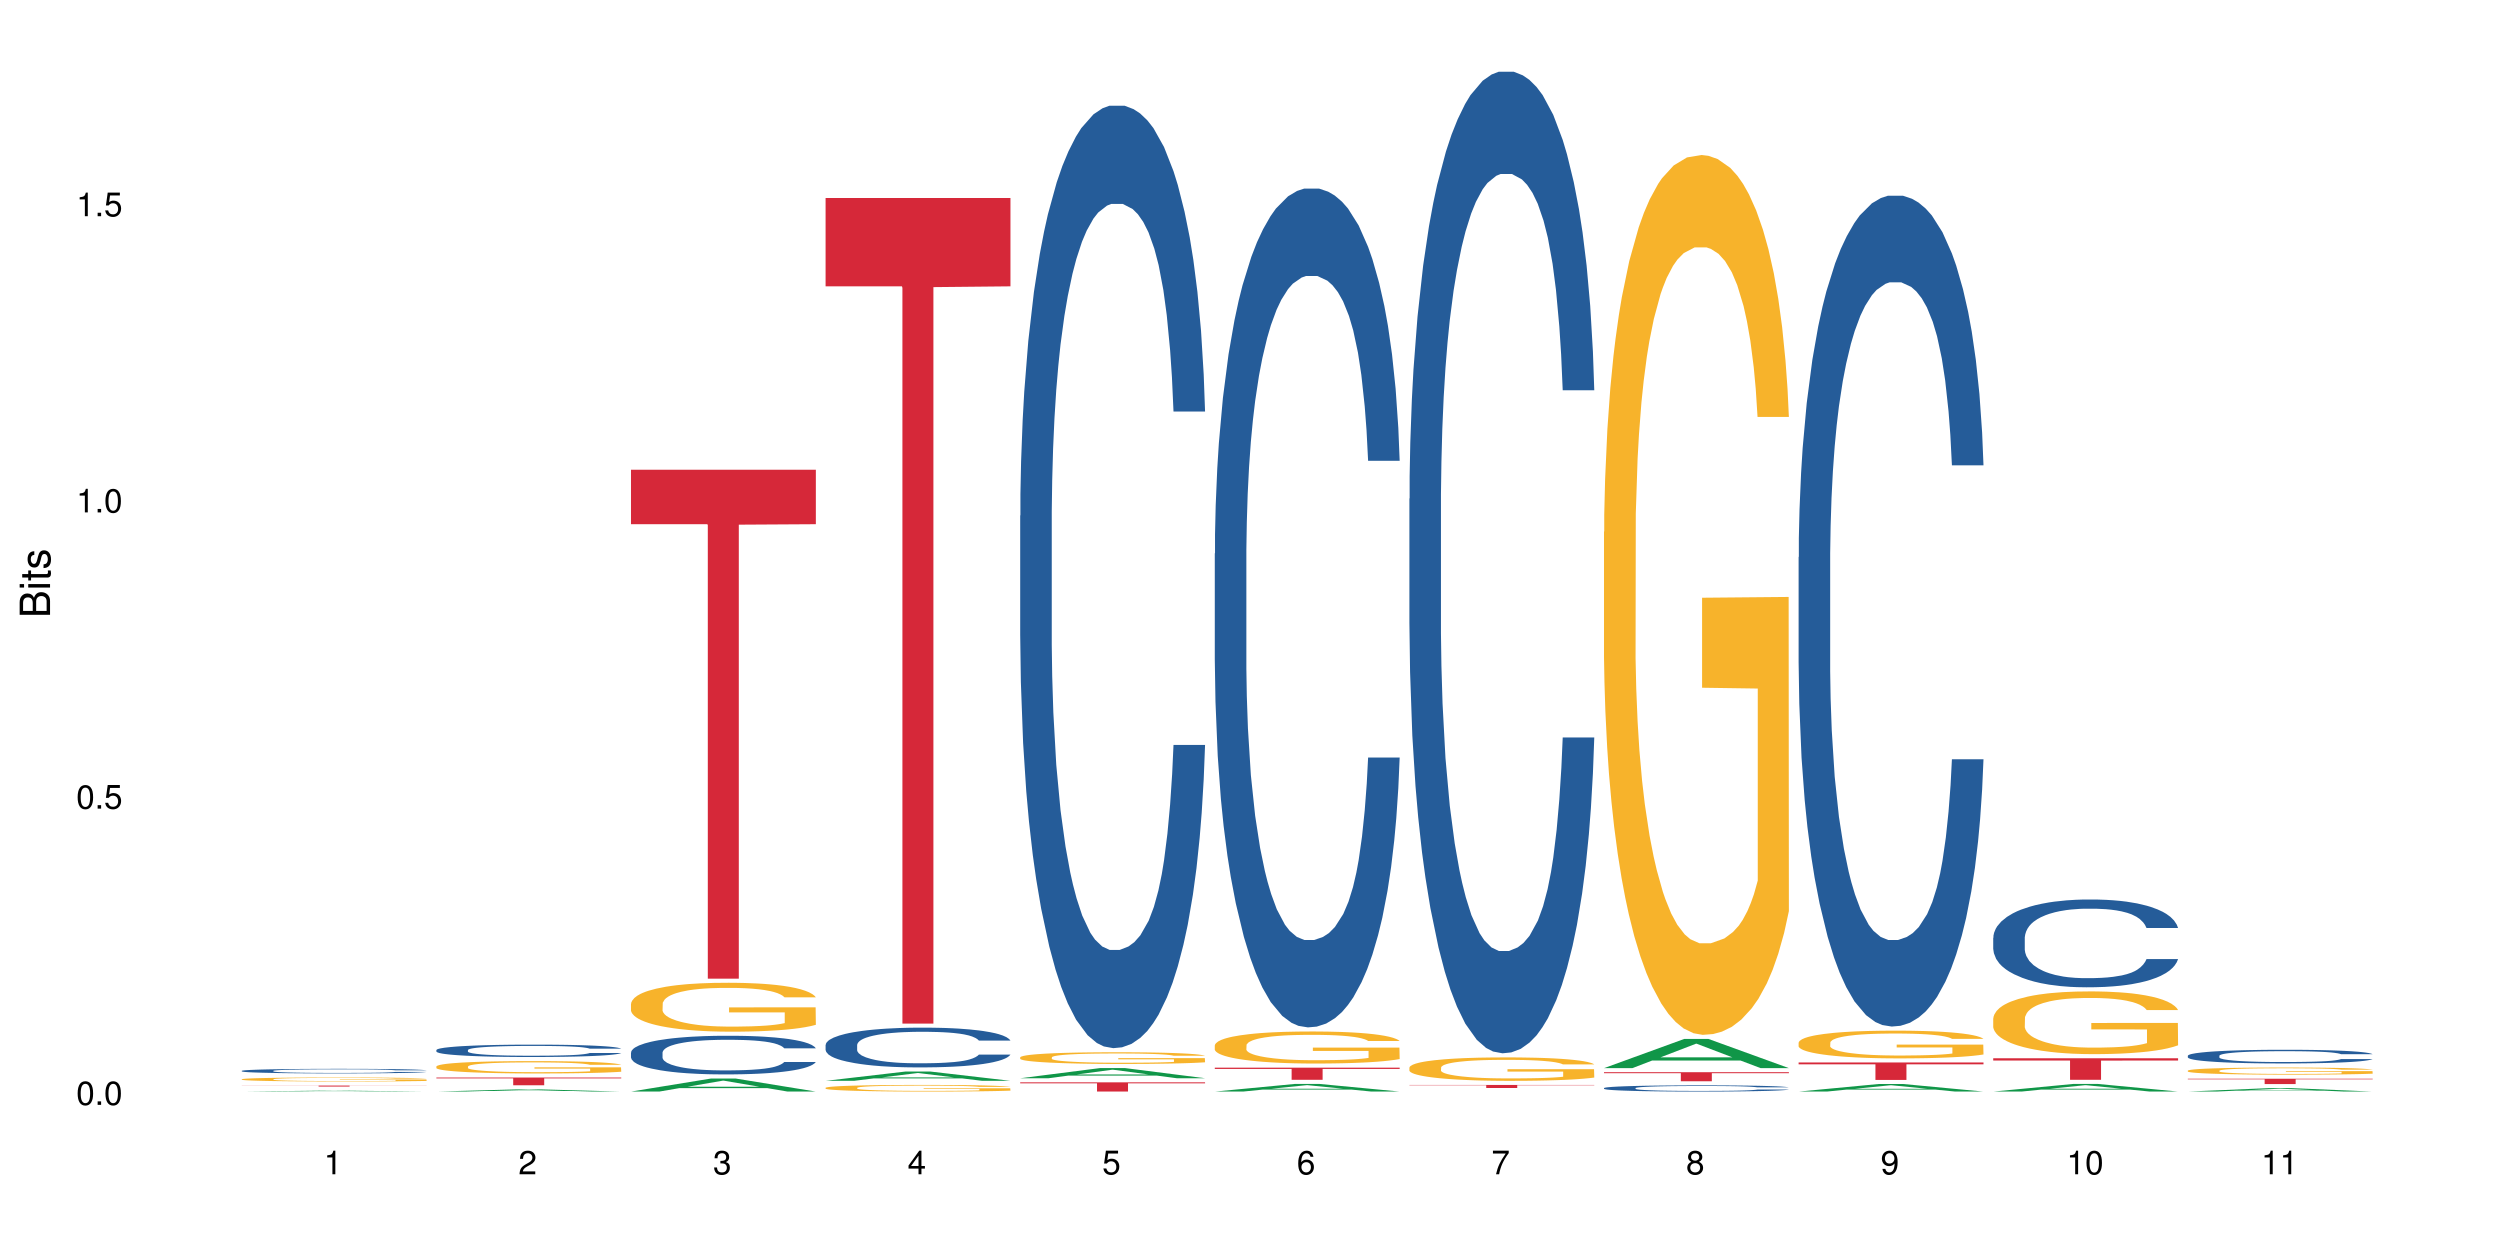 <?xml version="1.0" encoding="UTF-8"?>
<svg xmlns="http://www.w3.org/2000/svg" xmlns:xlink="http://www.w3.org/1999/xlink" width="720pt" height="360pt" viewBox="0 0 720 360" version="1.1">
<defs>
<g>
<symbol overflow="visible" id="glyph0-0">
<path style="stroke:none;" d=""/>
</symbol>
<symbol overflow="visible" id="glyph0-1">
<path style="stroke:none;" d="M 2.641 -6.797 C 2 -6.797 1.422 -6.531 1.078 -6.047 C 0.641 -5.453 0.406 -4.547 0.406 -3.297 C 0.406 -1 1.188 0.219 2.641 0.219 C 4.078 0.219 4.859 -1 4.859 -3.234 C 4.859 -4.562 4.656 -5.438 4.203 -6.047 C 3.844 -6.531 3.281 -6.797 2.641 -6.797 Z M 2.641 -6.047 C 3.547 -6.047 4 -5.125 4 -3.312 C 4 -1.375 3.562 -0.484 2.625 -0.484 C 1.734 -0.484 1.281 -1.422 1.281 -3.281 C 1.281 -5.141 1.734 -6.047 2.641 -6.047 Z M 2.641 -6.047 "/>
</symbol>
<symbol overflow="visible" id="glyph0-2">
<path style="stroke:none;" d="M 1.828 -1 L 0.828 -1 L 0.828 0 L 1.828 0 Z M 1.828 -1 "/>
</symbol>
<symbol overflow="visible" id="glyph0-3">
<path style="stroke:none;" d="M 4.562 -6.797 L 1.062 -6.797 L 0.547 -3.094 L 1.328 -3.094 C 1.719 -3.562 2.047 -3.734 2.578 -3.734 C 3.484 -3.734 4.062 -3.109 4.062 -2.094 C 4.062 -1.125 3.484 -0.531 2.578 -0.531 C 1.828 -0.531 1.375 -0.906 1.188 -1.672 L 0.328 -1.672 C 0.453 -1.109 0.547 -0.844 0.75 -0.594 C 1.125 -0.078 1.828 0.219 2.594 0.219 C 3.969 0.219 4.922 -0.781 4.922 -2.219 C 4.922 -3.562 4.031 -4.484 2.719 -4.484 C 2.25 -4.484 1.859 -4.359 1.469 -4.062 L 1.734 -5.969 L 4.562 -5.969 Z M 4.562 -6.797 "/>
</symbol>
<symbol overflow="visible" id="glyph0-4">
<path style="stroke:none;" d="M 2.484 -4.844 L 2.484 0 L 3.328 0 L 3.328 -6.797 L 2.766 -6.797 C 2.469 -5.75 2.281 -5.609 0.984 -5.453 L 0.984 -4.844 Z M 2.484 -4.844 "/>
</symbol>
<symbol overflow="visible" id="glyph0-5">
<path style="stroke:none;" d="M 4.859 -0.828 L 1.281 -0.828 C 1.359 -1.391 1.672 -1.75 2.5 -2.234 L 3.469 -2.75 C 4.406 -3.266 4.906 -3.969 4.906 -4.812 C 4.906 -5.375 4.672 -5.906 4.266 -6.266 C 3.859 -6.625 3.375 -6.797 2.719 -6.797 C 1.859 -6.797 1.219 -6.5 0.844 -5.922 C 0.609 -5.562 0.5 -5.125 0.484 -4.438 L 1.328 -4.438 C 1.359 -4.906 1.406 -5.188 1.531 -5.406 C 1.75 -5.812 2.188 -6.062 2.703 -6.062 C 3.469 -6.062 4.031 -5.516 4.031 -4.781 C 4.031 -4.25 3.719 -3.797 3.125 -3.438 L 2.234 -2.938 C 0.812 -2.141 0.406 -1.5 0.328 0 L 4.859 0 Z M 4.859 -0.828 "/>
</symbol>
<symbol overflow="visible" id="glyph0-6">
<path style="stroke:none;" d="M 2.125 -3.125 L 2.578 -3.125 C 3.516 -3.125 3.984 -2.703 3.984 -1.891 C 3.984 -1.031 3.469 -0.531 2.578 -0.531 C 1.656 -0.531 1.203 -0.984 1.156 -1.969 L 0.312 -1.969 C 0.344 -1.422 0.438 -1.078 0.609 -0.766 C 0.953 -0.109 1.625 0.219 2.547 0.219 C 3.953 0.219 4.859 -0.609 4.859 -1.906 C 4.859 -2.766 4.516 -3.25 3.703 -3.516 C 4.344 -3.766 4.656 -4.25 4.656 -4.938 C 4.656 -6.109 3.875 -6.797 2.578 -6.797 C 1.203 -6.797 0.484 -6.047 0.453 -4.609 L 1.297 -4.609 C 1.312 -5.016 1.344 -5.25 1.453 -5.453 C 1.641 -5.828 2.062 -6.062 2.594 -6.062 C 3.344 -6.062 3.797 -5.625 3.797 -4.906 C 3.797 -4.422 3.609 -4.141 3.25 -3.984 C 3.016 -3.891 2.719 -3.844 2.125 -3.844 Z M 2.125 -3.125 "/>
</symbol>
<symbol overflow="visible" id="glyph0-7">
<path style="stroke:none;" d="M 3.141 -1.625 L 3.141 0 L 3.984 0 L 3.984 -1.625 L 4.984 -1.625 L 4.984 -2.391 L 3.984 -2.391 L 3.984 -6.797 L 3.359 -6.797 L 0.266 -2.516 L 0.266 -1.625 Z M 3.141 -2.391 L 1 -2.391 L 3.141 -5.359 Z M 3.141 -2.391 "/>
</symbol>
<symbol overflow="visible" id="glyph0-8">
<path style="stroke:none;" d="M 4.781 -5.031 C 4.609 -6.141 3.891 -6.797 2.844 -6.797 C 2.094 -6.797 1.422 -6.438 1.031 -5.828 C 0.609 -5.172 0.406 -4.344 0.406 -3.094 C 0.406 -1.953 0.578 -1.234 0.984 -0.625 C 1.359 -0.078 1.953 0.219 2.703 0.219 C 3.984 0.219 4.922 -0.734 4.922 -2.078 C 4.922 -3.344 4.062 -4.234 2.844 -4.234 C 2.172 -4.234 1.641 -3.969 1.281 -3.469 C 1.281 -5.125 1.828 -6.047 2.797 -6.047 C 3.391 -6.047 3.797 -5.672 3.938 -5.031 Z M 2.734 -3.484 C 3.547 -3.484 4.062 -2.922 4.062 -2 C 4.062 -1.156 3.484 -0.531 2.703 -0.531 C 1.922 -0.531 1.328 -1.188 1.328 -2.047 C 1.328 -2.891 1.906 -3.484 2.734 -3.484 Z M 2.734 -3.484 "/>
</symbol>
<symbol overflow="visible" id="glyph0-9">
<path style="stroke:none;" d="M 4.984 -6.797 L 0.438 -6.797 L 0.438 -5.969 L 4.109 -5.969 C 2.5 -3.656 1.828 -2.234 1.328 0 L 2.219 0 C 2.594 -2.172 3.453 -4.047 4.984 -6.094 Z M 4.984 -6.797 "/>
</symbol>
<symbol overflow="visible" id="glyph0-10">
<path style="stroke:none;" d="M 3.75 -3.578 C 4.453 -4 4.688 -4.344 4.688 -4.984 C 4.688 -6.047 3.844 -6.797 2.641 -6.797 C 1.438 -6.797 0.594 -6.047 0.594 -4.984 C 0.594 -4.359 0.828 -4.016 1.516 -3.578 C 0.734 -3.203 0.359 -2.641 0.359 -1.891 C 0.359 -0.641 1.297 0.219 2.641 0.219 C 3.984 0.219 4.922 -0.641 4.922 -1.875 C 4.922 -2.641 4.531 -3.203 3.75 -3.578 Z M 2.641 -6.047 C 3.359 -6.047 3.812 -5.625 3.812 -4.969 C 3.812 -4.344 3.344 -3.922 2.641 -3.922 C 1.922 -3.922 1.453 -4.344 1.453 -4.984 C 1.453 -5.625 1.922 -6.047 2.641 -6.047 Z M 2.641 -3.203 C 3.484 -3.203 4.062 -2.672 4.062 -1.875 C 4.062 -1.062 3.484 -0.531 2.625 -0.531 C 1.797 -0.531 1.219 -1.078 1.219 -1.875 C 1.219 -2.672 1.797 -3.203 2.641 -3.203 Z M 2.641 -3.203 "/>
</symbol>
<symbol overflow="visible" id="glyph0-11">
<path style="stroke:none;" d="M 0.516 -1.547 C 0.672 -0.438 1.406 0.219 2.438 0.219 C 3.188 0.219 3.859 -0.141 4.266 -0.75 C 4.688 -1.406 4.891 -2.25 4.891 -3.484 C 4.891 -4.625 4.703 -5.359 4.312 -5.953 C 3.938 -6.5 3.344 -6.797 2.594 -6.797 C 1.297 -6.797 0.359 -5.844 0.359 -4.516 C 0.359 -3.25 1.234 -2.344 2.453 -2.344 C 3.094 -2.344 3.562 -2.578 4.016 -3.109 C 4 -1.453 3.469 -0.531 2.5 -0.531 C 1.906 -0.531 1.484 -0.906 1.359 -1.547 Z M 2.578 -6.062 C 3.375 -6.062 3.969 -5.406 3.969 -4.531 C 3.969 -3.688 3.375 -3.094 2.547 -3.094 C 1.734 -3.094 1.234 -3.672 1.234 -4.578 C 1.234 -5.438 1.797 -6.062 2.578 -6.062 Z M 2.578 -6.062 "/>
</symbol>
<symbol overflow="visible" id="glyph1-0">
<path style="stroke:none;" d=""/>
</symbol>
<symbol overflow="visible" id="glyph1-1">
<path style="stroke:none;" d="M 0 -0.953 L 0 -4.891 C 0 -5.719 -0.234 -6.344 -0.734 -6.797 C -1.188 -7.234 -1.812 -7.469 -2.5 -7.469 C -3.547 -7.469 -4.188 -7 -4.625 -5.875 C -4.984 -6.672 -5.641 -7.094 -6.531 -7.094 C -7.156 -7.094 -7.734 -6.859 -8.141 -6.391 C -8.562 -5.938 -8.75 -5.344 -8.75 -4.5 L -8.75 -0.953 Z M -4.984 -2.062 L -7.766 -2.062 L -7.766 -4.219 C -7.766 -4.844 -7.688 -5.203 -7.453 -5.5 C -7.219 -5.812 -6.859 -5.969 -6.375 -5.969 C -5.906 -5.969 -5.531 -5.812 -5.297 -5.5 C -5.062 -5.203 -4.984 -4.844 -4.984 -4.219 Z M -0.984 -2.062 L -4 -2.062 L -4 -4.781 C -4 -5.328 -3.859 -5.688 -3.578 -5.953 C -3.297 -6.219 -2.922 -6.359 -2.484 -6.359 C -2.062 -6.359 -1.688 -6.219 -1.406 -5.953 C -1.109 -5.688 -0.984 -5.328 -0.984 -4.781 Z M -0.984 -2.062 "/>
</symbol>
<symbol overflow="visible" id="glyph1-2">
<path style="stroke:none;" d="M -6.281 -1.797 L -6.281 -0.797 L 0 -0.797 L 0 -1.797 Z M -8.75 -1.797 L -8.75 -0.797 L -7.484 -0.797 L -7.484 -1.797 Z M -8.75 -1.797 "/>
</symbol>
<symbol overflow="visible" id="glyph1-3">
<path style="stroke:none;" d="M -6.281 -3.047 L -6.281 -2.016 L -8.016 -2.016 L -8.016 -1.016 L -6.281 -1.016 L -6.281 -0.172 L -5.469 -0.172 L -5.469 -1.016 L -0.719 -1.016 C -0.078 -1.016 0.281 -1.453 0.281 -2.234 C 0.281 -2.469 0.25 -2.719 0.188 -3.047 L -0.641 -3.047 C -0.609 -2.922 -0.594 -2.766 -0.594 -2.562 C -0.594 -2.141 -0.719 -2.016 -1.156 -2.016 L -5.469 -2.016 L -5.469 -3.047 Z M -6.281 -3.047 "/>
</symbol>
<symbol overflow="visible" id="glyph1-4">
<path style="stroke:none;" d="M -4.531 -5.25 C -5.766 -5.25 -6.469 -4.422 -6.469 -2.969 C -6.469 -1.516 -5.719 -0.562 -4.547 -0.562 C -3.562 -0.562 -3.094 -1.062 -2.734 -2.562 L -2.516 -3.484 C -2.344 -4.188 -2.094 -4.469 -1.625 -4.469 C -1.047 -4.469 -0.641 -3.875 -0.641 -3 C -0.641 -2.453 -0.797 -2 -1.062 -1.75 C -1.25 -1.594 -1.422 -1.531 -1.875 -1.469 L -1.875 -0.406 C -0.422 -0.453 0.281 -1.266 0.281 -2.922 C 0.281 -4.5 -0.5 -5.516 -1.719 -5.516 C -2.656 -5.516 -3.172 -4.984 -3.469 -3.734 L -3.703 -2.766 C -3.891 -1.953 -4.156 -1.609 -4.594 -1.609 C -5.172 -1.609 -5.547 -2.125 -5.547 -2.938 C -5.547 -3.75 -5.203 -4.172 -4.531 -4.203 Z M -4.531 -5.25 "/>
</symbol>
</g>
</defs>
<g id="surface111435">
<rect x="0" y="0" width="720" height="360" style="fill:rgb(100%,100%,100%);fill-opacity:1;stroke:none;"/>
<path style=" stroke:none;fill-rule:nonzero;fill:rgb(6.275%,58.824%,28.235%);fill-opacity:1;" d="M 69.629 314.371 L 69.688 314.371 L 92.723 314.109 L 99.723 314.109 L 122.875 314.371 L 114.738 314.371 L 108.938 314.305 L 83.508 314.305 L 77.82 314.371 L 69.629 314.371 L 85.957 314.273 L 106.605 314.273 L 96.309 314.152 L 96.082 314.152 L 85.898 314.273 L 85.957 314.273 Z M 69.629 314.371 "/>
<path style=" stroke:none;fill-rule:nonzero;fill:rgb(14.51%,36.078%,60%);fill-opacity:1;" d="M 69.629 308.398 L 69.695 308.395 L 69.695 308.367 L 69.891 308.32 L 70.344 308.262 L 70.797 308.223 L 71.969 308.152 L 73.59 308.086 L 75.277 308.031 L 76.512 308 L 77.617 307.977 L 80.148 307.934 L 81.773 307.91 L 83.523 307.887 L 85.668 307.867 L 87.227 307.855 L 90.73 307.836 L 93.328 307.828 L 95.344 307.824 L 99.691 307.824 L 102.289 307.828 L 104.172 307.836 L 106.25 307.844 L 108.004 307.855 L 111.055 307.883 L 113.781 307.918 L 115.016 307.934 L 116.965 307.973 L 118.457 308.008 L 119.496 308.039 L 120.664 308.086 L 121.703 308.137 L 122.484 308.199 L 122.875 308.25 L 113.781 308.25 L 113.328 308.203 L 112.809 308.168 L 111.836 308.117 L 110.859 308.082 L 109.496 308.047 L 108.266 308.023 L 106.574 308 L 105.082 307.988 L 103.523 307.977 L 102.031 307.969 L 99.172 307.961 L 95.863 307.961 L 94.629 307.965 L 92.098 307.973 L 90.73 307.98 L 88.785 308 L 87.422 308.016 L 85.797 308.039 L 84.695 308.059 L 83.328 308.09 L 82.355 308.117 L 81.254 308.156 L 80.602 308.188 L 80.02 308.223 L 79.5 308.262 L 79.109 308.305 L 78.852 308.348 L 78.719 308.391 L 78.719 308.578 L 78.852 308.621 L 79.176 308.672 L 80.02 308.746 L 81.254 308.809 L 82.68 308.859 L 84.043 308.895 L 84.824 308.91 L 85.863 308.93 L 87.484 308.953 L 89.824 308.98 L 91.188 308.988 L 93.266 308.996 L 95.406 309.004 L 98.266 309.004 L 100.797 308.996 L 102.484 308.992 L 104.238 308.98 L 106.641 308.961 L 108.133 308.941 L 109.434 308.918 L 110.406 308.898 L 111.055 308.879 L 112.031 308.84 L 112.809 308.801 L 113.395 308.758 L 113.781 308.715 L 122.875 308.715 L 122.484 308.766 L 121.898 308.812 L 121.316 308.848 L 120.406 308.887 L 119.367 308.926 L 117.875 308.969 L 116.641 308.996 L 115.016 309.027 L 113.523 309.047 L 111.898 309.07 L 109.496 309.094 L 107.938 309.105 L 106.25 309.117 L 104.238 309.125 L 101.707 309.133 L 98.977 309.137 L 96.445 309.141 L 93.719 309.137 L 91.707 309.133 L 89.043 309.121 L 85.73 309.102 L 83.328 309.078 L 81.445 309.055 L 79.824 309.031 L 78.004 308.996 L 75.668 308.945 L 74.238 308.902 L 73.266 308.871 L 72.16 308.824 L 71.383 308.781 L 70.473 308.715 L 69.824 308.629 L 69.629 308.562 Z M 69.629 308.398 "/>
<path style=" stroke:none;fill-rule:nonzero;fill:rgb(96.863%,70.196%,16.863%);fill-opacity:1;" d="M 69.629 310.809 L 69.695 310.809 L 69.695 310.789 L 69.953 310.742 L 70.602 310.676 L 71.449 310.621 L 72.355 310.582 L 72.941 310.559 L 73.914 310.527 L 74.758 310.504 L 76.902 310.457 L 79.629 310.414 L 81.121 310.395 L 82.809 310.375 L 85.215 310.355 L 86.316 310.348 L 89.691 310.332 L 93.523 310.324 L 97.746 310.32 L 99.691 310.32 L 102.355 310.324 L 105.992 310.336 L 108.07 310.348 L 109.691 310.355 L 111.379 310.371 L 113.457 310.391 L 115.406 310.418 L 116.965 310.441 L 118.523 310.473 L 119.82 310.508 L 120.926 310.543 L 121.898 310.586 L 122.484 310.625 L 122.875 310.66 L 113.848 310.66 L 113.328 310.625 L 112.742 310.594 L 111.77 310.562 L 110.797 310.535 L 109.82 310.516 L 108.004 310.488 L 106.445 310.473 L 104.496 310.457 L 102.613 310.449 L 100.473 310.441 L 95.73 310.441 L 92.613 310.445 L 90.797 310.457 L 89.5 310.465 L 87.68 310.48 L 86.578 310.492 L 85.926 310.5 L 83.98 310.531 L 82.68 310.562 L 81.965 310.582 L 81.059 310.613 L 80.406 310.641 L 79.695 310.684 L 79.305 310.715 L 78.785 310.785 L 78.719 310.973 L 78.914 311.016 L 79.305 311.055 L 79.824 311.094 L 80.602 311.133 L 81.383 311.164 L 82.746 311.207 L 83.914 311.23 L 84.824 311.25 L 86.578 311.277 L 87.289 311.289 L 88.98 311.305 L 90.73 311.32 L 92.875 311.332 L 94.5 311.34 L 97.094 311.344 L 100.406 311.344 L 104.305 311.34 L 106.77 311.332 L 108.457 311.324 L 109.562 311.316 L 110.926 311.305 L 111.898 311.293 L 112.809 311.281 L 113.914 311.266 L 113.914 311.016 L 97.875 311.012 L 97.875 310.895 L 122.809 310.895 L 122.875 311.305 L 121.512 311.332 L 119.82 311.359 L 118.199 311.379 L 116.512 311.398 L 114.109 311.418 L 112.16 311.43 L 109.172 311.445 L 106.445 311.453 L 103.59 311.461 L 101.055 311.465 L 98.07 311.465 L 95.406 311.461 L 92.551 311.457 L 90.277 311.449 L 88.199 311.438 L 83.523 311.402 L 81.836 311.383 L 80.082 311.363 L 78.332 311.336 L 76.773 311.309 L 74.695 311.262 L 73.59 311.23 L 72.551 311.195 L 71.773 311.16 L 71.059 311.125 L 70.539 311.09 L 70.02 311.043 L 69.758 311.004 L 69.629 310.973 Z M 69.629 310.809 "/>
<path style=" stroke:none;fill-rule:nonzero;fill:rgb(83.922%,15.686%,22.353%);fill-opacity:1;" d="M 69.629 312.645 L 122.875 312.645 L 122.875 312.676 L 100.684 312.676 L 100.684 312.93 L 91.754 312.93 L 91.754 312.676 L 69.629 312.676 Z M 69.629 312.645 "/>
<path style=" stroke:none;fill-rule:nonzero;fill:rgb(6.275%,58.824%,28.235%);fill-opacity:1;" d="M 125.676 314.371 L 125.734 314.371 L 148.77 313.742 L 155.77 313.742 L 178.918 314.371 L 170.785 314.371 L 164.984 314.207 L 139.555 314.207 L 133.867 314.371 L 125.676 314.371 L 142 314.137 L 162.652 314.137 L 152.355 313.844 L 152.129 313.844 L 141.945 314.137 L 142 314.137 Z M 125.676 314.371 "/>
<path style=" stroke:none;fill-rule:nonzero;fill:rgb(14.51%,36.078%,60%);fill-opacity:1;" d="M 125.676 302.406 L 125.742 302.402 L 125.742 302.324 L 125.934 302.199 L 126.391 302.043 L 126.844 301.938 L 128.012 301.742 L 129.637 301.559 L 131.324 301.414 L 132.559 301.328 L 133.664 301.266 L 136.195 301.145 L 137.816 301.082 L 139.57 301.027 L 141.715 300.973 L 143.273 300.938 L 146.777 300.887 L 149.375 300.863 L 151.391 300.855 L 155.738 300.855 L 158.336 300.867 L 160.219 300.883 L 162.297 300.91 L 164.051 300.938 L 167.102 301.012 L 169.828 301.102 L 171.062 301.152 L 173.012 301.254 L 174.504 301.352 L 175.543 301.438 L 176.711 301.559 L 177.75 301.703 L 178.531 301.871 L 178.918 302.012 L 169.828 302.012 L 169.375 301.879 L 168.855 301.781 L 167.883 301.645 L 166.906 301.551 L 165.543 301.457 L 164.309 301.395 L 162.621 301.332 L 161.129 301.293 L 159.57 301.266 L 158.078 301.246 L 155.219 301.227 L 151.906 301.227 L 150.676 301.23 L 148.141 301.258 L 146.777 301.281 L 144.832 301.328 L 143.469 301.367 L 141.844 301.434 L 140.738 301.488 L 139.375 301.574 L 138.402 301.648 L 137.297 301.758 L 136.648 301.84 L 136.066 301.93 L 135.547 302.035 L 135.156 302.152 L 134.895 302.273 L 134.766 302.391 L 134.766 302.895 L 134.895 303.012 L 135.219 303.148 L 136.066 303.348 L 137.297 303.52 L 138.727 303.656 L 140.09 303.754 L 140.871 303.801 L 141.91 303.852 L 143.531 303.918 L 145.871 303.984 L 147.234 304.008 L 149.312 304.035 L 151.453 304.047 L 154.312 304.047 L 156.844 304.035 L 158.531 304.02 L 160.285 303.992 L 162.688 303.938 L 164.18 303.887 L 165.48 303.824 L 166.453 303.762 L 167.102 303.707 L 168.074 303.609 L 168.855 303.496 L 169.441 303.383 L 169.828 303.273 L 178.918 303.273 L 178.531 303.402 L 177.945 303.531 L 177.363 303.625 L 176.453 303.738 L 175.414 303.84 L 173.922 303.953 L 172.688 304.027 L 171.062 304.109 L 169.57 304.172 L 167.945 304.227 L 165.543 304.293 L 163.984 304.324 L 162.297 304.355 L 160.285 304.379 L 157.754 304.402 L 155.023 304.418 L 152.492 304.418 L 149.766 304.414 L 147.754 304.398 L 145.09 304.371 L 141.777 304.312 L 139.375 304.25 L 137.492 304.188 L 135.871 304.121 L 134.051 304.035 L 131.715 303.891 L 130.285 303.781 L 129.312 303.688 L 128.207 303.562 L 127.43 303.449 L 126.52 303.266 L 125.871 303.035 L 125.676 302.855 Z M 125.676 302.406 "/>
<path style=" stroke:none;fill-rule:nonzero;fill:rgb(96.863%,70.196%,16.863%);fill-opacity:1;" d="M 125.676 307.121 L 125.742 307.121 L 125.742 307.055 L 126 306.91 L 126.648 306.707 L 127.492 306.543 L 128.402 306.41 L 128.988 306.344 L 129.961 306.246 L 130.805 306.176 L 132.949 306.027 L 135.676 305.891 L 137.168 305.832 L 138.855 305.777 L 141.258 305.715 L 142.363 305.691 L 145.738 305.641 L 149.57 305.609 L 153.793 305.598 L 155.738 305.602 L 158.402 305.613 L 162.039 305.652 L 164.117 305.684 L 165.738 305.715 L 167.426 305.758 L 169.504 305.824 L 171.453 305.902 L 173.012 305.98 L 174.57 306.078 L 175.867 306.18 L 176.973 306.293 L 177.945 306.43 L 178.531 306.543 L 178.918 306.66 L 169.895 306.66 L 169.375 306.543 L 168.789 306.457 L 167.816 306.348 L 166.844 306.273 L 165.867 306.211 L 164.051 306.125 L 162.492 306.074 L 160.543 306.027 L 158.66 306 L 156.52 305.98 L 155.219 305.973 L 151.777 305.973 L 148.66 305.996 L 146.844 306.02 L 145.543 306.047 L 143.727 306.098 L 142.621 306.137 L 141.973 306.16 L 140.027 306.262 L 138.727 306.352 L 138.012 306.414 L 137.105 306.512 L 136.453 306.602 L 135.738 306.73 L 135.352 306.828 L 134.832 307.047 L 134.766 307.633 L 134.961 307.758 L 135.352 307.891 L 135.871 308.008 L 136.648 308.129 L 137.43 308.223 L 138.793 308.352 L 139.961 308.438 L 140.871 308.492 L 142.621 308.578 L 143.336 308.609 L 145.023 308.668 L 146.777 308.711 L 148.922 308.75 L 150.543 308.77 L 153.141 308.785 L 156.453 308.785 L 160.348 308.766 L 162.816 308.742 L 164.504 308.715 L 165.609 308.691 L 166.973 308.656 L 167.945 308.625 L 168.855 308.59 L 169.961 308.531 L 169.961 307.758 L 153.922 307.754 L 153.922 307.391 L 178.855 307.387 L 178.918 308.656 L 177.555 308.746 L 175.867 308.828 L 174.246 308.895 L 172.555 308.949 L 170.152 309.012 L 168.207 309.051 L 165.219 309.094 L 162.492 309.125 L 159.637 309.145 L 157.102 309.152 L 154.117 309.156 L 151.453 309.152 L 148.598 309.133 L 146.324 309.105 L 144.246 309.074 L 142.168 309.031 L 139.57 308.961 L 137.883 308.906 L 136.129 308.84 L 134.375 308.758 L 132.816 308.668 L 131.777 308.602 L 130.742 308.523 L 129.637 308.426 L 128.598 308.316 L 127.82 308.215 L 127.105 308.102 L 126.586 307.992 L 126.066 307.848 L 125.805 307.73 L 125.676 307.629 Z M 125.676 307.121 "/>
<path style=" stroke:none;fill-rule:nonzero;fill:rgb(83.922%,15.686%,22.353%);fill-opacity:1;" d="M 125.676 310.336 L 178.918 310.336 L 178.918 310.574 L 156.73 310.578 L 156.73 312.562 L 147.801 312.562 L 147.801 310.578 L 147.672 310.574 L 125.676 310.574 Z M 125.676 310.336 "/>
<path style=" stroke:none;fill-rule:nonzero;fill:rgb(6.275%,58.824%,28.235%);fill-opacity:1;" d="M 181.723 314.367 L 181.777 314.363 L 204.816 310.609 L 211.812 310.609 L 234.965 314.371 L 226.832 314.371 L 221.031 313.391 L 195.602 313.391 L 189.914 314.367 L 181.723 314.367 L 198.047 312.984 L 218.695 312.98 L 208.402 311.223 L 208.289 311.223 L 208.172 311.23 L 197.992 312.98 L 198.047 312.984 Z M 181.723 314.367 "/>
<path style=" stroke:none;fill-rule:nonzero;fill:rgb(14.51%,36.078%,60%);fill-opacity:1;" d="M 181.723 303.145 L 181.785 303.137 L 181.785 302.891 L 181.98 302.504 L 182.438 302.016 L 182.891 301.68 L 184.059 301.082 L 185.684 300.5 L 187.371 300.055 L 188.605 299.789 L 189.707 299.586 L 192.242 299.211 L 193.863 299.016 L 195.617 298.844 L 197.762 298.672 L 199.32 298.57 L 202.824 298.406 L 205.422 298.336 L 207.434 298.305 L 211.785 298.305 L 214.383 298.344 L 216.266 298.395 L 218.344 298.477 L 220.098 298.57 L 223.148 298.793 L 225.875 299.078 L 227.109 299.238 L 229.059 299.555 L 230.551 299.859 L 231.59 300.125 L 232.758 300.5 L 233.797 300.957 L 234.578 301.477 L 234.965 301.914 L 225.875 301.914 L 225.422 301.508 L 224.902 301.191 L 223.926 300.777 L 222.953 300.48 L 221.59 300.188 L 220.355 299.992 L 218.668 299.801 L 217.176 299.676 L 215.617 299.586 L 214.121 299.523 L 211.266 299.465 L 207.953 299.465 L 206.723 299.484 L 204.188 299.566 L 202.824 299.637 L 200.875 299.777 L 199.512 299.91 L 197.891 300.113 L 196.785 300.289 L 195.422 300.551 L 194.449 300.785 L 193.344 301.121 L 192.695 301.375 L 192.109 301.66 L 191.59 301.996 L 191.203 302.352 L 190.941 302.727 L 190.812 303.094 L 190.812 304.672 L 190.941 305.035 L 191.266 305.465 L 192.109 306.086 L 193.344 306.625 L 194.773 307.051 L 196.137 307.355 L 196.918 307.5 L 197.953 307.66 L 199.578 307.863 L 201.914 308.066 L 203.281 308.148 L 205.355 308.23 L 207.5 308.27 L 210.355 308.27 L 212.891 308.23 L 214.578 308.18 L 216.332 308.098 L 218.734 307.926 L 220.227 307.762 L 221.523 307.57 L 222.5 307.375 L 223.148 307.215 L 224.121 306.898 L 224.902 306.551 L 225.484 306.195 L 225.875 305.852 L 234.965 305.852 L 234.578 306.258 L 233.992 306.652 L 233.406 306.949 L 232.5 307.305 L 231.461 307.621 L 229.965 307.977 L 228.734 308.211 L 227.109 308.465 L 225.617 308.656 L 223.992 308.832 L 221.59 309.035 L 220.031 309.137 L 218.344 309.227 L 216.332 309.309 L 213.797 309.379 L 211.07 309.422 L 208.539 309.43 L 205.812 309.41 L 203.801 309.371 L 201.137 309.277 L 197.824 309.094 L 195.422 308.902 L 193.539 308.707 L 191.918 308.504 L 190.098 308.23 L 187.762 307.781 L 186.332 307.438 L 185.359 307.152 L 184.254 306.754 L 183.477 306.398 L 182.566 305.832 L 181.918 305.109 L 181.723 304.551 Z M 181.723 303.145 "/>
<path style=" stroke:none;fill-rule:nonzero;fill:rgb(96.863%,70.196%,16.863%);fill-opacity:1;" d="M 181.723 289.07 L 181.785 289.059 L 181.785 288.801 L 182.047 288.219 L 182.695 287.422 L 183.539 286.766 L 184.449 286.25 L 185.035 285.98 L 186.008 285.594 L 186.852 285.312 L 188.996 284.734 L 191.723 284.191 L 193.215 283.961 L 194.902 283.742 L 197.305 283.5 L 198.41 283.406 L 201.785 283.203 L 205.617 283.074 L 209.836 283.035 L 211.785 283.047 L 214.449 283.098 L 218.082 283.242 L 220.16 283.371 L 221.785 283.5 L 223.473 283.664 L 225.551 283.922 L 227.5 284.23 L 229.059 284.539 L 230.617 284.926 L 231.914 285.34 L 233.02 285.789 L 233.992 286.328 L 234.578 286.781 L 234.965 287.23 L 225.941 287.23 L 225.422 286.781 L 224.836 286.434 L 223.863 286.008 L 222.891 285.699 L 221.914 285.453 L 220.098 285.121 L 218.539 284.914 L 216.59 284.734 L 214.707 284.617 L 212.566 284.539 L 211.266 284.516 L 207.824 284.516 L 204.707 284.605 L 202.891 284.707 L 201.59 284.812 L 199.773 285.004 L 198.668 285.156 L 198.02 285.262 L 196.07 285.66 L 194.773 286.02 L 194.059 286.266 L 193.148 286.652 L 192.5 287 L 191.785 287.512 L 191.398 287.898 L 190.879 288.773 L 190.812 291.09 L 191.008 291.578 L 191.398 292.105 L 191.918 292.57 L 192.695 293.059 L 193.477 293.434 L 194.84 293.934 L 196.008 294.27 L 196.918 294.488 L 198.668 294.836 L 199.383 294.949 L 201.07 295.184 L 202.824 295.363 L 204.969 295.516 L 206.59 295.594 L 209.188 295.656 L 212.5 295.656 L 216.395 295.582 L 218.863 295.477 L 220.551 295.375 L 221.656 295.285 L 223.02 295.145 L 223.992 295.016 L 224.902 294.875 L 226.004 294.656 L 226.004 291.578 L 209.969 291.566 L 209.969 290.125 L 234.902 290.113 L 234.965 295.145 L 233.602 295.492 L 231.914 295.824 L 230.293 296.082 L 228.602 296.301 L 226.199 296.547 L 224.254 296.699 L 221.266 296.879 L 218.539 296.996 L 215.68 297.074 L 213.148 297.113 L 210.164 297.125 L 207.5 297.098 L 204.645 297.023 L 202.371 296.918 L 200.293 296.789 L 198.215 296.625 L 195.617 296.352 L 193.93 296.133 L 192.176 295.863 L 190.422 295.543 L 188.863 295.195 L 187.824 294.926 L 186.785 294.617 L 185.684 294.23 L 184.645 293.793 L 183.863 293.395 L 183.152 292.941 L 182.633 292.52 L 182.113 291.938 L 181.852 291.477 L 181.723 291.078 Z M 181.723 289.07 "/>
<path style=" stroke:none;fill-rule:nonzero;fill:rgb(83.922%,15.686%,22.353%);fill-opacity:1;" d="M 181.723 135.277 L 234.965 135.277 L 234.965 150.969 L 212.777 151.105 L 212.777 281.855 L 203.848 281.855 L 203.848 151.246 L 203.719 150.969 L 181.723 150.969 Z M 181.723 135.277 "/>
<path style=" stroke:none;fill-rule:nonzero;fill:rgb(6.275%,58.824%,28.235%);fill-opacity:1;" d="M 237.77 311.277 L 237.824 311.273 L 260.863 308.594 L 267.859 308.594 L 291.012 311.277 L 282.879 311.277 L 277.074 310.578 L 251.648 310.578 L 245.961 311.277 L 237.77 311.277 L 254.094 310.289 L 274.742 310.285 L 264.449 309.031 L 264.332 309.031 L 264.219 309.039 L 254.039 310.285 L 254.094 310.289 Z M 237.77 311.277 "/>
<path style=" stroke:none;fill-rule:nonzero;fill:rgb(14.51%,36.078%,60%);fill-opacity:1;" d="M 237.77 300.949 L 237.832 300.938 L 237.832 300.688 L 238.027 300.289 L 238.484 299.789 L 238.938 299.441 L 240.105 298.824 L 241.73 298.23 L 243.418 297.77 L 244.652 297.496 L 245.754 297.289 L 248.289 296.902 L 249.91 296.703 L 251.664 296.523 L 253.805 296.348 L 255.363 296.242 L 258.871 296.074 L 261.469 296 L 263.48 295.969 L 267.832 295.969 L 270.43 296.012 L 272.312 296.062 L 274.391 296.148 L 276.145 296.242 L 279.195 296.473 L 281.922 296.766 L 283.156 296.934 L 285.105 297.258 L 286.598 297.57 L 287.637 297.844 L 288.805 298.23 L 289.844 298.699 L 290.621 299.234 L 291.012 299.684 L 281.922 299.684 L 281.469 299.266 L 280.949 298.941 L 279.973 298.512 L 279 298.207 L 277.637 297.906 L 276.402 297.707 L 274.715 297.508 L 273.223 297.383 L 271.664 297.289 L 270.168 297.227 L 267.312 297.164 L 264 297.164 L 262.766 297.184 L 260.234 297.266 L 258.871 297.34 L 256.922 297.488 L 255.559 297.621 L 253.938 297.832 L 252.832 298.012 L 251.469 298.281 L 250.496 298.523 L 249.391 298.867 L 248.742 299.129 L 248.156 299.422 L 247.637 299.766 L 247.25 300.133 L 246.988 300.52 L 246.859 300.898 L 246.859 302.52 L 246.988 302.895 L 247.312 303.336 L 248.156 303.973 L 249.391 304.527 L 250.82 304.965 L 252.184 305.281 L 252.961 305.426 L 254 305.594 L 255.625 305.805 L 257.961 306.012 L 259.324 306.098 L 261.402 306.18 L 263.547 306.223 L 266.402 306.223 L 268.938 306.18 L 270.625 306.129 L 272.379 306.043 L 274.781 305.867 L 276.273 305.699 L 277.57 305.5 L 278.547 305.301 L 279.195 305.133 L 280.168 304.809 L 280.949 304.453 L 281.531 304.086 L 281.922 303.73 L 291.012 303.73 L 290.621 304.152 L 290.039 304.559 L 289.453 304.863 L 288.547 305.227 L 287.508 305.551 L 286.012 305.918 L 284.777 306.16 L 283.156 306.422 L 281.664 306.621 L 280.039 306.797 L 277.637 307.008 L 276.078 307.109 L 274.391 307.207 L 272.379 307.289 L 269.844 307.363 L 267.117 307.402 L 264.586 307.414 L 261.859 307.395 L 259.844 307.352 L 257.184 307.258 L 253.871 307.07 L 251.469 306.871 L 249.586 306.672 L 247.961 306.461 L 246.145 306.18 L 243.809 305.719 L 242.379 305.363 L 241.406 305.07 L 240.301 304.664 L 239.523 304.297 L 238.613 303.711 L 237.965 302.969 L 237.77 302.395 Z M 237.77 300.949 "/>
<path style=" stroke:none;fill-rule:nonzero;fill:rgb(96.863%,70.196%,16.863%);fill-opacity:1;" d="M 237.77 313.277 L 237.832 313.277 L 237.832 313.242 L 238.094 313.164 L 238.742 313.055 L 239.586 312.965 L 240.496 312.895 L 241.078 312.859 L 242.055 312.805 L 242.898 312.77 L 245.039 312.688 L 247.77 312.617 L 249.262 312.586 L 250.949 312.555 L 253.352 312.52 L 254.457 312.508 L 257.832 312.48 L 261.664 312.465 L 265.883 312.457 L 267.832 312.461 L 270.492 312.469 L 274.129 312.488 L 276.207 312.504 L 277.832 312.52 L 279.52 312.543 L 281.598 312.578 L 283.547 312.621 L 285.105 312.664 L 286.66 312.715 L 287.961 312.77 L 289.066 312.832 L 290.039 312.906 L 290.621 312.965 L 291.012 313.027 L 281.988 313.027 L 281.469 312.965 L 280.883 312.918 L 279.91 312.863 L 278.934 312.82 L 277.961 312.785 L 276.145 312.742 L 274.586 312.715 L 272.637 312.688 L 270.754 312.672 L 268.609 312.664 L 267.312 312.66 L 263.871 312.66 L 260.754 312.672 L 258.938 312.688 L 257.637 312.699 L 255.82 312.727 L 254.715 312.746 L 254.066 312.762 L 252.117 312.816 L 250.82 312.863 L 250.105 312.898 L 249.195 312.949 L 248.547 312.996 L 247.832 313.066 L 247.441 313.117 L 246.922 313.238 L 246.859 313.551 L 247.055 313.617 L 247.441 313.691 L 247.961 313.754 L 248.742 313.82 L 249.52 313.871 L 250.883 313.938 L 252.055 313.984 L 252.961 314.012 L 254.715 314.059 L 255.43 314.074 L 257.117 314.105 L 258.871 314.133 L 261.016 314.152 L 262.637 314.164 L 265.234 314.172 L 268.547 314.172 L 272.441 314.16 L 274.91 314.148 L 276.598 314.133 L 277.703 314.121 L 279.066 314.102 L 280.039 314.086 L 280.949 314.066 L 282.051 314.035 L 282.051 313.617 L 266.016 313.617 L 266.016 313.422 L 290.949 313.418 L 291.012 314.102 L 289.648 314.148 L 287.961 314.195 L 286.336 314.23 L 284.648 314.258 L 282.246 314.293 L 280.297 314.312 L 277.312 314.336 L 274.586 314.352 L 271.727 314.363 L 269.195 314.367 L 266.207 314.371 L 263.547 314.367 L 260.688 314.355 L 258.418 314.344 L 256.34 314.324 L 254.262 314.301 L 251.664 314.266 L 249.977 314.234 L 248.223 314.199 L 246.469 314.156 L 244.91 314.109 L 242.832 314.031 L 241.73 313.977 L 240.691 313.918 L 239.91 313.863 L 239.195 313.805 L 238.676 313.746 L 238.156 313.668 L 237.898 313.605 L 237.77 313.551 Z M 237.77 313.277 "/>
<path style=" stroke:none;fill-rule:nonzero;fill:rgb(83.922%,15.686%,22.353%);fill-opacity:1;" d="M 237.77 57.016 L 291.012 57.016 L 291.012 82.465 L 268.82 82.691 L 268.82 294.789 L 259.895 294.789 L 259.895 82.914 L 259.766 82.465 L 237.77 82.465 Z M 237.77 57.016 "/>
<path style=" stroke:none;fill-rule:nonzero;fill:rgb(6.275%,58.824%,28.235%);fill-opacity:1;" d="M 293.816 310.531 L 293.871 310.531 L 316.91 307.594 L 323.906 307.594 L 347.059 310.535 L 338.926 310.535 L 333.121 309.77 L 307.695 309.77 L 302.008 310.531 L 293.816 310.531 L 310.141 309.449 L 330.789 309.449 L 320.492 308.074 L 320.379 308.074 L 320.266 308.082 L 310.082 309.449 L 310.141 309.449 Z M 293.816 310.531 "/>
<path style=" stroke:none;fill-rule:nonzero;fill:rgb(14.51%,36.078%,60%);fill-opacity:1;" d="M 293.816 148.543 L 293.879 148.293 L 293.879 142.34 L 294.074 132.91 L 294.527 121 L 294.984 112.816 L 296.152 98.176 L 297.777 84.035 L 299.465 73.117 L 300.699 66.668 L 301.801 61.703 L 304.332 52.523 L 305.957 47.812 L 307.711 43.594 L 309.852 39.375 L 311.41 36.895 L 314.918 32.926 L 317.516 31.188 L 319.527 30.445 L 323.879 30.445 L 326.477 31.438 L 328.359 32.676 L 330.438 34.66 L 332.191 36.895 L 335.242 42.352 L 337.969 49.301 L 339.203 53.27 L 341.148 60.961 L 342.645 68.402 L 343.684 74.855 L 344.852 84.035 L 345.891 95.199 L 346.668 107.852 L 347.059 118.52 L 337.969 118.52 L 337.516 108.598 L 336.996 100.906 L 336.02 90.734 L 335.047 83.539 L 333.684 76.344 L 332.449 71.629 L 330.762 66.914 L 329.266 63.938 L 327.711 61.703 L 326.215 60.215 L 323.359 58.727 L 320.047 58.727 L 318.812 59.223 L 316.281 61.207 L 314.918 62.945 L 312.969 66.418 L 311.605 69.645 L 309.984 74.605 L 308.879 78.824 L 307.516 85.273 L 306.543 90.98 L 305.438 99.168 L 304.789 105.371 L 304.203 112.316 L 303.684 120.504 L 303.293 129.188 L 303.035 138.371 L 302.906 147.301 L 302.906 185.758 L 303.035 194.688 L 303.359 205.109 L 304.203 220.242 L 305.438 233.395 L 306.867 243.812 L 308.23 251.258 L 309.008 254.73 L 310.047 258.699 L 311.672 263.66 L 314.008 268.625 L 315.371 270.609 L 317.449 272.594 L 319.594 273.586 L 322.449 273.586 L 324.98 272.594 L 326.672 271.352 L 328.422 269.367 L 330.824 265.148 L 332.32 261.18 L 333.617 256.465 L 334.594 251.754 L 335.242 247.781 L 336.215 240.094 L 336.996 231.656 L 337.578 222.973 L 337.969 214.539 L 347.059 214.539 L 346.668 224.461 L 346.086 234.137 L 345.5 241.332 L 344.59 250.016 L 343.551 257.707 L 342.059 266.391 L 340.824 272.098 L 339.203 278.301 L 337.707 283.016 L 336.086 287.23 L 333.684 292.195 L 332.125 294.676 L 330.438 296.906 L 328.422 298.891 L 325.891 300.629 L 323.164 301.621 L 320.633 301.871 L 317.906 301.375 L 315.891 300.383 L 313.23 298.148 L 309.918 293.684 L 307.516 288.969 L 305.633 284.254 L 304.008 279.293 L 302.191 272.594 L 299.852 261.676 L 298.426 253.242 L 297.449 246.293 L 296.348 236.617 L 295.566 227.934 L 294.66 214.039 L 294.008 196.426 L 293.816 182.781 Z M 293.816 148.543 "/>
<path style=" stroke:none;fill-rule:nonzero;fill:rgb(96.863%,70.196%,16.863%);fill-opacity:1;" d="M 293.816 304.492 L 293.879 304.488 L 293.879 304.426 L 294.141 304.289 L 294.789 304.098 L 295.633 303.941 L 296.543 303.816 L 297.125 303.754 L 298.102 303.66 L 298.945 303.594 L 301.086 303.453 L 303.812 303.324 L 305.309 303.27 L 306.996 303.219 L 309.398 303.16 L 310.504 303.137 L 313.879 303.09 L 317.711 303.059 L 321.93 303.051 L 323.879 303.051 L 326.539 303.066 L 330.176 303.098 L 332.254 303.129 L 333.879 303.16 L 335.566 303.199 L 337.645 303.262 L 339.59 303.336 L 341.148 303.41 L 342.707 303.5 L 344.008 303.598 L 345.109 303.707 L 346.086 303.836 L 346.668 303.945 L 347.059 304.051 L 338.035 304.051 L 337.516 303.945 L 336.93 303.859 L 335.957 303.758 L 334.98 303.688 L 334.008 303.629 L 332.191 303.547 L 330.633 303.5 L 328.684 303.453 L 326.801 303.426 L 324.656 303.41 L 323.359 303.402 L 319.918 303.402 L 316.801 303.426 L 314.984 303.449 L 313.684 303.473 L 311.867 303.52 L 310.762 303.555 L 310.113 303.582 L 308.164 303.676 L 306.867 303.762 L 306.152 303.82 L 305.242 303.914 L 304.594 303.996 L 303.879 304.117 L 303.488 304.211 L 302.969 304.422 L 302.906 304.973 L 303.102 305.09 L 303.488 305.215 L 304.008 305.328 L 304.789 305.445 L 305.566 305.535 L 306.93 305.652 L 308.102 305.734 L 309.008 305.785 L 310.762 305.867 L 311.477 305.895 L 313.164 305.953 L 314.918 305.996 L 317.059 306.031 L 318.684 306.051 L 321.281 306.066 L 324.594 306.066 L 328.488 306.047 L 330.957 306.023 L 332.645 305.996 L 333.746 305.977 L 335.113 305.941 L 336.086 305.91 L 336.996 305.879 L 338.098 305.824 L 338.098 305.09 L 322.059 305.086 L 322.059 304.742 L 346.992 304.738 L 347.059 305.941 L 345.695 306.023 L 344.008 306.105 L 342.383 306.168 L 340.695 306.219 L 338.293 306.277 L 336.344 306.312 L 333.359 306.355 L 330.633 306.387 L 327.773 306.402 L 325.242 306.414 L 322.254 306.414 L 319.594 306.41 L 316.734 306.391 L 314.465 306.367 L 312.387 306.336 L 310.309 306.297 L 307.711 306.23 L 306.023 306.18 L 304.27 306.113 L 302.516 306.039 L 300.957 305.953 L 299.918 305.891 L 298.879 305.816 L 297.777 305.723 L 296.738 305.621 L 295.957 305.523 L 295.242 305.418 L 294.723 305.316 L 294.203 305.176 L 293.945 305.066 L 293.816 304.969 Z M 293.816 304.492 "/>
<path style=" stroke:none;fill-rule:nonzero;fill:rgb(83.922%,15.686%,22.353%);fill-opacity:1;" d="M 293.816 311.715 L 347.059 311.715 L 347.059 312 L 324.867 312 L 324.867 314.371 L 315.941 314.371 L 315.941 312.004 L 315.812 312 L 293.816 312 Z M 293.816 311.715 "/>
<path style=" stroke:none;fill-rule:nonzero;fill:rgb(6.275%,58.824%,28.235%);fill-opacity:1;" d="M 349.859 314.367 L 349.918 314.367 L 372.957 312.168 L 379.953 312.168 L 403.105 314.371 L 394.973 314.371 L 389.168 313.797 L 363.742 313.797 L 358.051 314.367 L 349.859 314.367 L 366.188 313.559 L 386.836 313.555 L 376.539 312.527 L 376.426 312.523 L 376.312 312.531 L 366.129 313.555 L 366.188 313.559 Z M 349.859 314.367 "/>
<path style=" stroke:none;fill-rule:nonzero;fill:rgb(14.51%,36.078%,60%);fill-opacity:1;" d="M 349.859 159.43 L 349.926 159.207 L 349.926 153.91 L 350.121 145.52 L 350.574 134.918 L 351.031 127.633 L 352.199 114.605 L 353.82 102.02 L 355.512 92.305 L 356.742 86.562 L 357.848 82.148 L 360.379 73.977 L 362.004 69.781 L 363.758 66.027 L 365.898 62.273 L 367.457 60.066 L 370.965 56.531 L 373.562 54.988 L 375.574 54.324 L 379.926 54.324 L 382.523 55.207 L 384.406 56.312 L 386.484 58.078 L 388.234 60.066 L 391.289 64.922 L 394.016 71.105 L 395.25 74.641 L 397.195 81.484 L 398.691 88.109 L 399.73 93.848 L 400.898 102.02 L 401.938 111.957 L 402.715 123.219 L 403.105 132.711 L 394.016 132.711 L 393.559 123.879 L 393.039 117.035 L 392.066 107.98 L 391.094 101.578 L 389.73 95.176 L 388.496 90.98 L 386.809 86.785 L 385.312 84.133 L 383.754 82.148 L 382.262 80.82 L 379.406 79.496 L 376.094 79.496 L 374.859 79.938 L 372.328 81.703 L 370.965 83.25 L 369.016 86.344 L 367.652 89.211 L 366.027 93.629 L 364.926 97.383 L 363.562 103.125 L 362.586 108.203 L 361.484 115.488 L 360.836 121.008 L 360.25 127.191 L 359.73 134.477 L 359.34 142.207 L 359.082 150.375 L 358.953 158.324 L 358.953 192.551 L 359.082 200.5 L 359.406 209.773 L 360.25 223.242 L 361.484 234.945 L 362.914 244.219 L 364.277 250.844 L 365.055 253.934 L 366.094 257.469 L 367.719 261.883 L 370.055 266.301 L 371.418 268.066 L 373.496 269.832 L 375.641 270.715 L 378.496 270.715 L 381.027 269.832 L 382.715 268.73 L 384.469 266.961 L 386.871 263.207 L 388.367 259.676 L 389.664 255.48 L 390.637 251.285 L 391.289 247.754 L 392.262 240.906 L 393.039 233.398 L 393.625 225.672 L 394.016 218.164 L 403.105 218.164 L 402.715 226.996 L 402.133 235.609 L 401.547 242.012 L 400.637 249.738 L 399.598 256.586 L 398.105 264.312 L 396.871 269.391 L 395.25 274.91 L 393.754 279.105 L 392.133 282.859 L 389.73 287.277 L 388.172 289.484 L 386.484 291.473 L 384.469 293.238 L 381.938 294.785 L 379.211 295.668 L 376.68 295.887 L 373.949 295.445 L 371.938 294.562 L 369.277 292.578 L 365.965 288.602 L 363.562 284.406 L 361.68 280.211 L 360.055 275.793 L 358.238 269.832 L 355.898 260.117 L 354.473 252.609 L 353.496 246.426 L 352.395 237.816 L 351.613 230.086 L 350.707 217.723 L 350.055 202.047 L 349.859 189.902 Z M 349.859 159.43 "/>
<path style=" stroke:none;fill-rule:nonzero;fill:rgb(96.863%,70.196%,16.863%);fill-opacity:1;" d="M 349.859 301.023 L 349.926 301.016 L 349.926 300.844 L 350.188 300.465 L 350.836 299.941 L 351.68 299.512 L 352.59 299.176 L 353.172 299 L 354.148 298.746 L 354.992 298.559 L 357.133 298.18 L 359.859 297.828 L 361.355 297.676 L 363.043 297.531 L 365.445 297.371 L 366.547 297.312 L 369.926 297.176 L 373.758 297.094 L 377.977 297.066 L 379.926 297.078 L 382.586 297.109 L 386.223 297.203 L 388.301 297.289 L 389.926 297.371 L 391.613 297.48 L 393.691 297.648 L 395.637 297.852 L 397.195 298.055 L 398.754 298.309 L 400.055 298.578 L 401.156 298.871 L 402.133 299.227 L 402.715 299.523 L 403.105 299.816 L 394.078 299.816 L 393.559 299.523 L 392.977 299.293 L 392 299.016 L 391.027 298.812 L 390.055 298.652 L 388.234 298.434 L 386.676 298.301 L 384.73 298.18 L 382.848 298.105 L 380.703 298.055 L 379.406 298.039 L 375.965 298.039 L 372.848 298.098 L 371.027 298.164 L 369.73 298.23 L 367.914 298.359 L 366.809 298.461 L 366.16 298.527 L 364.211 298.789 L 362.914 299.023 L 362.199 299.184 L 361.289 299.438 L 360.641 299.664 L 359.926 300.004 L 359.535 300.254 L 359.016 300.828 L 358.953 302.348 L 359.145 302.668 L 359.535 303.012 L 360.055 303.316 L 360.836 303.637 L 361.613 303.883 L 362.977 304.211 L 364.145 304.43 L 365.055 304.574 L 366.809 304.801 L 367.523 304.875 L 369.211 305.027 L 370.965 305.145 L 373.105 305.246 L 374.73 305.297 L 377.328 305.34 L 380.641 305.34 L 384.535 305.289 L 387.004 305.223 L 388.691 305.152 L 389.793 305.094 L 391.156 305.004 L 392.133 304.918 L 393.039 304.824 L 394.145 304.684 L 394.145 302.668 L 378.105 302.66 L 378.105 301.715 L 403.039 301.707 L 403.105 305.004 L 401.742 305.23 L 400.055 305.449 L 398.43 305.617 L 396.742 305.762 L 394.34 305.922 L 392.391 306.023 L 389.406 306.141 L 386.676 306.215 L 383.82 306.266 L 381.289 306.293 L 378.301 306.301 L 375.641 306.285 L 372.781 306.234 L 370.508 306.164 L 368.434 306.082 L 366.355 305.973 L 363.758 305.797 L 362.066 305.652 L 360.316 305.473 L 358.562 305.266 L 357.004 305.035 L 355.965 304.859 L 354.926 304.656 L 353.82 304.402 L 352.781 304.117 L 352.004 303.855 L 351.289 303.559 L 350.77 303.281 L 350.25 302.902 L 349.992 302.598 L 349.859 302.336 Z M 349.859 301.023 "/>
<path style=" stroke:none;fill-rule:nonzero;fill:rgb(83.922%,15.686%,22.353%);fill-opacity:1;" d="M 349.859 307.48 L 403.105 307.48 L 403.105 307.855 L 380.914 307.859 L 380.914 310.988 L 371.988 310.988 L 371.988 307.863 L 371.859 307.855 L 349.859 307.855 Z M 349.859 307.48 "/>
<path style=" stroke:none;fill-rule:nonzero;fill:rgb(14.51%,36.078%,60%);fill-opacity:1;" d="M 405.906 143.66 L 405.973 143.402 L 405.973 137.199 L 406.168 127.383 L 406.621 114.977 L 407.078 106.453 L 408.246 91.207 L 409.867 76.477 L 411.555 65.109 L 412.789 58.391 L 413.895 53.223 L 416.426 43.66 L 418.051 38.75 L 419.805 34.359 L 421.945 29.965 L 423.504 27.383 L 427.012 23.246 L 429.609 21.438 L 431.621 20.664 L 435.973 20.664 L 438.566 21.695 L 440.453 22.988 L 442.527 25.055 L 444.281 27.383 L 447.336 33.066 L 450.062 40.301 L 451.293 44.438 L 453.242 52.445 L 454.734 60.199 L 455.773 66.918 L 456.945 76.477 L 457.984 88.105 L 458.762 101.285 L 459.152 112.395 L 450.062 112.395 L 449.605 102.059 L 449.086 94.047 L 448.113 83.453 L 447.141 75.961 L 445.777 68.465 L 444.543 63.559 L 442.855 58.648 L 441.359 55.547 L 439.801 53.223 L 438.309 51.672 L 435.453 50.121 L 432.141 50.121 L 430.906 50.637 L 428.375 52.703 L 427.012 54.512 L 425.062 58.129 L 423.699 61.488 L 422.074 66.656 L 420.973 71.051 L 419.609 77.77 L 418.633 83.711 L 417.531 92.238 L 416.883 98.699 L 416.297 105.934 L 415.777 114.461 L 415.387 123.504 L 415.129 133.066 L 414.996 142.367 L 414.996 182.422 L 415.129 191.723 L 415.453 202.574 L 416.297 218.336 L 417.531 232.031 L 418.957 242.887 L 420.324 250.637 L 421.102 254.254 L 422.141 258.391 L 423.766 263.559 L 426.102 268.727 L 427.465 270.793 L 429.543 272.859 L 431.684 273.895 L 434.543 273.895 L 437.074 272.859 L 438.762 271.566 L 440.516 269.5 L 442.918 265.109 L 444.41 260.973 L 445.711 256.062 L 446.684 251.156 L 447.336 247.02 L 448.309 239.008 L 449.086 230.223 L 449.672 221.18 L 450.062 212.395 L 459.152 212.395 L 458.762 222.73 L 458.176 232.809 L 457.594 240.301 L 456.684 249.344 L 455.645 257.355 L 454.152 266.398 L 452.918 272.344 L 451.293 278.805 L 449.801 283.711 L 448.18 288.105 L 445.777 293.273 L 444.219 295.855 L 442.527 298.184 L 440.516 300.25 L 437.984 302.059 L 435.258 303.094 L 432.723 303.352 L 429.996 302.836 L 427.984 301.801 L 425.32 299.477 L 422.012 294.824 L 419.609 289.914 L 417.727 285.004 L 416.102 279.836 L 414.285 272.859 L 411.945 261.492 L 410.52 252.703 L 409.543 245.469 L 408.441 235.391 L 407.66 226.348 L 406.75 211.879 L 406.102 193.531 L 405.906 179.32 Z M 405.906 143.66 "/>
<path style=" stroke:none;fill-rule:nonzero;fill:rgb(96.863%,70.196%,16.863%);fill-opacity:1;" d="M 405.906 307.422 L 405.973 307.418 L 405.973 307.293 L 406.23 307.016 L 406.883 306.633 L 407.727 306.32 L 408.633 306.074 L 409.219 305.941 L 410.191 305.758 L 411.039 305.621 L 413.18 305.344 L 415.906 305.086 L 417.402 304.977 L 419.09 304.871 L 421.492 304.754 L 422.594 304.711 L 425.973 304.609 L 429.801 304.551 L 434.023 304.531 L 435.973 304.535 L 438.633 304.562 L 442.27 304.629 L 444.348 304.691 L 445.969 304.754 L 447.66 304.832 L 449.738 304.957 L 451.684 305.105 L 453.242 305.254 L 454.801 305.438 L 456.102 305.633 L 457.203 305.852 L 458.176 306.109 L 458.762 306.324 L 459.152 306.543 L 450.125 306.543 L 449.605 306.324 L 449.023 306.16 L 448.047 305.957 L 447.074 305.809 L 446.102 305.691 L 444.281 305.531 L 442.723 305.43 L 440.777 305.344 L 438.895 305.289 L 436.75 305.254 L 435.453 305.238 L 432.012 305.238 L 428.895 305.281 L 427.074 305.332 L 425.777 305.383 L 423.957 305.473 L 422.855 305.547 L 422.207 305.598 L 420.258 305.789 L 418.957 305.961 L 418.246 306.078 L 417.336 306.266 L 416.688 306.43 L 415.973 306.676 L 415.582 306.863 L 415.062 307.281 L 414.996 308.391 L 415.191 308.625 L 415.582 308.879 L 416.102 309.102 L 416.883 309.336 L 417.66 309.516 L 419.023 309.754 L 420.191 309.914 L 421.102 310.02 L 422.855 310.188 L 423.57 310.242 L 425.258 310.355 L 427.012 310.441 L 429.152 310.516 L 430.777 310.551 L 433.375 310.582 L 436.684 310.582 L 440.582 310.543 L 443.047 310.496 L 444.738 310.445 L 445.84 310.402 L 447.203 310.336 L 448.18 310.273 L 449.086 310.207 L 450.191 310.102 L 450.191 308.625 L 434.152 308.621 L 434.152 307.93 L 459.086 307.922 L 459.152 310.336 L 457.789 310.5 L 456.102 310.66 L 454.477 310.785 L 452.789 310.891 L 450.387 311.008 L 448.438 311.082 L 445.449 311.168 L 442.723 311.223 L 439.867 311.262 L 437.336 311.277 L 434.348 311.285 L 431.684 311.273 L 428.828 311.234 L 426.555 311.188 L 424.477 311.125 L 422.398 311.043 L 419.805 310.914 L 418.113 310.809 L 416.363 310.68 L 414.609 310.527 L 413.051 310.359 L 412.012 310.23 L 410.973 310.082 L 409.867 309.898 L 408.828 309.688 L 408.051 309.496 L 407.336 309.281 L 406.816 309.078 L 406.297 308.801 L 406.039 308.578 L 405.906 308.387 Z M 405.906 307.422 "/>
<path style=" stroke:none;fill-rule:nonzero;fill:rgb(83.922%,15.686%,22.353%);fill-opacity:1;" d="M 405.906 312.465 L 459.152 312.465 L 459.152 312.559 L 436.961 312.559 L 436.961 313.344 L 428.035 313.344 L 428.035 312.559 L 405.906 312.559 Z M 405.906 312.465 "/>
<path style=" stroke:none;fill-rule:nonzero;fill:rgb(6.275%,58.824%,28.235%);fill-opacity:1;" d="M 461.953 307.613 L 462.012 307.605 L 485.051 299.219 L 492.047 299.219 L 515.199 307.621 L 507.062 307.621 L 501.262 305.43 L 475.832 305.43 L 470.145 307.613 L 461.953 307.613 L 478.281 304.52 L 498.93 304.512 L 488.633 300.59 L 488.52 300.582 L 488.406 300.605 L 478.223 304.512 L 478.281 304.52 Z M 461.953 307.613 "/>
<path style=" stroke:none;fill-rule:nonzero;fill:rgb(14.51%,36.078%,60%);fill-opacity:1;" d="M 461.953 313.359 L 462.02 313.359 L 462.02 313.32 L 462.215 313.258 L 462.668 313.18 L 463.121 313.125 L 464.293 313.027 L 465.914 312.934 L 467.602 312.863 L 468.836 312.82 L 469.941 312.785 L 472.473 312.727 L 474.098 312.695 L 475.848 312.668 L 477.992 312.641 L 479.551 312.625 L 483.059 312.598 L 485.652 312.586 L 487.668 312.582 L 492.016 312.582 L 494.613 312.586 L 496.496 312.594 L 498.574 312.609 L 500.328 312.625 L 503.379 312.66 L 506.109 312.703 L 507.34 312.73 L 509.289 312.781 L 510.781 312.832 L 511.82 312.875 L 512.992 312.934 L 514.027 313.008 L 514.809 313.09 L 515.199 313.16 L 506.109 313.16 L 505.652 313.098 L 505.133 313.047 L 504.16 312.977 L 503.188 312.93 L 501.82 312.883 L 500.59 312.852 L 498.898 312.82 L 497.406 312.801 L 495.848 312.785 L 494.355 312.777 L 491.496 312.766 L 488.188 312.766 L 486.953 312.77 L 484.422 312.785 L 483.059 312.797 L 481.109 312.816 L 479.746 312.84 L 478.121 312.871 L 477.02 312.898 L 475.656 312.941 L 474.68 312.98 L 473.578 313.035 L 472.926 313.074 L 472.344 313.121 L 471.824 313.176 L 471.434 313.23 L 471.176 313.293 L 471.043 313.352 L 471.043 313.605 L 471.176 313.664 L 471.5 313.734 L 472.344 313.832 L 473.578 313.918 L 475.004 313.988 L 476.367 314.035 L 477.148 314.059 L 478.188 314.086 L 479.809 314.117 L 482.148 314.152 L 483.512 314.164 L 485.59 314.176 L 487.73 314.184 L 490.59 314.184 L 493.121 314.176 L 494.809 314.168 L 496.562 314.156 L 498.965 314.129 L 500.457 314.102 L 501.758 314.07 L 502.73 314.039 L 503.379 314.016 L 504.355 313.965 L 505.133 313.906 L 505.719 313.852 L 506.109 313.793 L 515.199 313.793 L 514.809 313.859 L 514.223 313.926 L 513.641 313.973 L 512.73 314.027 L 511.691 314.078 L 510.199 314.137 L 508.965 314.176 L 507.34 314.215 L 505.848 314.246 L 504.223 314.273 L 501.82 314.309 L 500.262 314.324 L 498.574 314.34 L 496.562 314.352 L 494.031 314.363 L 491.305 314.367 L 488.77 314.371 L 486.043 314.367 L 484.031 314.359 L 481.367 314.348 L 478.059 314.316 L 475.656 314.285 L 473.77 314.254 L 472.148 314.223 L 470.332 314.176 L 467.992 314.105 L 466.562 314.051 L 465.59 314.004 L 464.484 313.941 L 463.707 313.883 L 462.797 313.793 L 462.148 313.676 L 461.953 313.586 Z M 461.953 313.359 "/>
<path style=" stroke:none;fill-rule:nonzero;fill:rgb(96.863%,70.196%,16.863%);fill-opacity:1;" d="M 461.953 153.176 L 462.02 152.941 L 462.02 148.316 L 462.277 137.902 L 462.93 123.555 L 463.773 111.75 L 464.68 102.496 L 465.266 97.637 L 466.238 90.695 L 467.082 85.602 L 469.227 75.188 L 471.953 65.469 L 473.445 61.305 L 475.137 57.371 L 477.539 52.973 L 478.641 51.352 L 482.02 47.652 L 485.848 45.336 L 490.07 44.641 L 492.016 44.875 L 494.68 45.801 L 498.316 48.344 L 500.395 50.66 L 502.016 52.973 L 503.703 55.98 L 505.781 60.609 L 507.73 66.164 L 509.289 71.719 L 510.848 78.66 L 512.145 86.066 L 513.25 94.164 L 514.223 103.883 L 514.809 111.984 L 515.199 120.082 L 506.172 120.082 L 505.652 111.984 L 505.07 105.734 L 504.094 98.098 L 503.121 92.543 L 502.148 88.148 L 500.328 82.133 L 498.77 78.43 L 496.82 75.188 L 494.938 73.105 L 492.797 71.719 L 491.496 71.254 L 488.055 71.254 L 484.941 72.875 L 483.121 74.727 L 481.824 76.578 L 480.004 80.047 L 478.902 82.824 L 478.25 84.676 L 476.305 91.852 L 475.004 98.328 L 474.289 102.727 L 473.383 109.668 L 472.734 115.918 L 472.02 125.172 L 471.629 132.117 L 471.109 147.852 L 471.043 189.508 L 471.238 198.301 L 471.629 207.789 L 472.148 216.117 L 472.926 224.91 L 473.707 231.621 L 475.07 240.648 L 476.238 246.664 L 477.148 250.598 L 478.902 256.848 L 479.617 258.93 L 481.305 263.094 L 483.059 266.336 L 485.199 269.113 L 486.824 270.5 L 489.422 271.656 L 492.73 271.656 L 496.629 270.27 L 499.094 268.418 L 500.781 266.566 L 501.887 264.945 L 503.25 262.402 L 504.223 260.086 L 505.133 257.539 L 506.238 253.605 L 506.238 198.301 L 490.199 198.066 L 490.199 172.148 L 515.133 171.918 L 515.199 262.402 L 513.836 268.648 L 512.145 274.664 L 510.523 279.293 L 508.836 283.227 L 506.434 287.625 L 504.484 290.402 L 501.496 293.641 L 498.77 295.723 L 495.914 297.113 L 493.383 297.805 L 490.395 298.039 L 487.73 297.574 L 484.875 296.188 L 482.602 294.336 L 480.523 292.02 L 478.445 289.012 L 475.848 284.152 L 474.16 280.219 L 472.406 275.359 L 470.656 269.574 L 469.098 263.328 L 468.059 258.465 L 467.02 252.914 L 465.914 245.969 L 464.875 238.102 L 464.098 230.93 L 463.383 222.828 L 462.863 215.191 L 462.344 204.777 L 462.082 196.449 L 461.953 189.273 Z M 461.953 153.176 "/>
<path style=" stroke:none;fill-rule:nonzero;fill:rgb(83.922%,15.686%,22.353%);fill-opacity:1;" d="M 461.953 308.801 L 515.199 308.801 L 515.199 309.078 L 493.008 309.082 L 493.008 311.402 L 484.078 311.402 L 484.078 309.086 L 483.949 309.078 L 461.953 309.078 Z M 461.953 308.801 "/>
<path style=" stroke:none;fill-rule:nonzero;fill:rgb(6.275%,58.824%,28.235%);fill-opacity:1;" d="M 518 314.367 L 518.059 314.367 L 541.094 312.191 L 548.094 312.191 L 571.246 314.371 L 563.109 314.371 L 557.309 313.801 L 531.879 313.801 L 526.191 314.367 L 518 314.367 L 534.324 313.566 L 554.977 313.566 L 544.68 312.547 L 544.566 312.547 L 544.453 312.551 L 534.27 313.566 L 534.324 313.566 Z M 518 314.367 "/>
<path style=" stroke:none;fill-rule:nonzero;fill:rgb(14.51%,36.078%,60%);fill-opacity:1;" d="M 518 160.48 L 518.066 160.262 L 518.066 155.012 L 518.262 146.699 L 518.715 136.203 L 519.168 128.984 L 520.336 116.082 L 521.961 103.613 L 523.648 93.992 L 524.883 88.305 L 525.988 83.93 L 528.52 75.836 L 530.141 71.684 L 531.895 67.965 L 534.039 64.246 L 535.598 62.059 L 539.102 58.559 L 541.699 57.027 L 543.715 56.371 L 548.062 56.371 L 550.66 57.246 L 552.543 58.34 L 554.621 60.09 L 556.375 62.059 L 559.426 66.871 L 562.152 72.996 L 563.387 76.492 L 565.336 83.273 L 566.828 89.836 L 567.867 95.523 L 569.035 103.613 L 570.074 113.457 L 570.855 124.609 L 571.246 134.016 L 562.152 134.016 L 561.699 125.266 L 561.18 118.488 L 560.207 109.52 L 559.23 103.176 L 557.867 96.836 L 556.633 92.68 L 554.945 88.523 L 553.453 85.898 L 551.895 83.93 L 550.402 82.617 L 547.543 81.305 L 544.234 81.305 L 543 81.742 L 540.465 83.492 L 539.102 85.023 L 537.156 88.086 L 535.793 90.93 L 534.168 95.305 L 533.062 99.02 L 531.699 104.707 L 530.727 109.738 L 529.621 116.957 L 528.973 122.426 L 528.391 128.547 L 527.871 135.766 L 527.48 143.422 L 527.219 151.512 L 527.09 159.387 L 527.09 193.289 L 527.219 201.16 L 527.547 210.348 L 528.391 223.688 L 529.621 235.281 L 531.051 244.465 L 532.414 251.027 L 533.195 254.09 L 534.234 257.59 L 535.855 261.965 L 538.195 266.34 L 539.559 268.086 L 541.637 269.836 L 543.777 270.711 L 546.637 270.711 L 549.168 269.836 L 550.855 268.742 L 552.609 266.996 L 555.012 263.277 L 556.504 259.777 L 557.805 255.621 L 558.777 251.465 L 559.426 247.965 L 560.402 241.188 L 561.18 233.75 L 561.766 226.094 L 562.152 218.66 L 571.246 218.66 L 570.855 227.406 L 570.27 235.938 L 569.688 242.281 L 568.777 249.934 L 567.738 256.715 L 566.246 264.371 L 565.012 269.398 L 563.387 274.867 L 561.895 279.023 L 560.27 282.742 L 557.867 287.117 L 556.309 289.305 L 554.621 291.27 L 552.609 293.02 L 550.078 294.551 L 547.348 295.426 L 544.816 295.645 L 542.09 295.207 L 540.078 294.332 L 537.414 292.363 L 534.102 288.43 L 531.699 284.273 L 529.816 280.117 L 528.195 275.742 L 526.375 269.836 L 524.039 260.215 L 522.609 252.777 L 521.637 246.652 L 520.531 238.125 L 519.754 230.469 L 518.844 218.223 L 518.195 202.691 L 518 190.664 Z M 518 160.48 "/>
<path style=" stroke:none;fill-rule:nonzero;fill:rgb(96.863%,70.196%,16.863%);fill-opacity:1;" d="M 518 300.246 L 518.066 300.238 L 518.066 300.094 L 518.324 299.766 L 518.973 299.312 L 519.816 298.941 L 520.727 298.648 L 521.312 298.496 L 522.285 298.277 L 523.129 298.117 L 525.273 297.789 L 528 297.48 L 529.492 297.352 L 531.18 297.227 L 533.582 297.09 L 534.688 297.035 L 538.062 296.922 L 541.895 296.848 L 546.117 296.824 L 548.062 296.832 L 550.727 296.863 L 554.363 296.941 L 556.441 297.016 L 558.062 297.09 L 559.75 297.184 L 561.828 297.328 L 563.777 297.504 L 565.336 297.68 L 566.895 297.898 L 568.191 298.133 L 569.297 298.387 L 570.27 298.691 L 570.855 298.949 L 571.246 299.203 L 562.219 299.203 L 561.699 298.949 L 561.113 298.75 L 560.141 298.512 L 559.168 298.336 L 558.191 298.195 L 556.375 298.008 L 554.816 297.891 L 552.867 297.789 L 550.984 297.723 L 548.844 297.68 L 547.543 297.664 L 544.102 297.664 L 540.984 297.715 L 539.168 297.773 L 537.871 297.832 L 536.051 297.941 L 534.949 298.027 L 534.297 298.086 L 532.352 298.312 L 531.051 298.52 L 530.336 298.656 L 529.43 298.875 L 528.777 299.074 L 528.066 299.363 L 527.676 299.582 L 527.156 300.078 L 527.09 301.395 L 527.285 301.668 L 527.676 301.969 L 528.195 302.23 L 528.973 302.508 L 529.754 302.719 L 531.117 303.004 L 532.285 303.195 L 533.195 303.32 L 534.949 303.516 L 535.66 303.582 L 537.352 303.711 L 539.102 303.816 L 541.246 303.902 L 542.867 303.945 L 545.465 303.984 L 548.777 303.984 L 552.672 303.938 L 555.141 303.879 L 556.828 303.82 L 557.934 303.77 L 559.297 303.691 L 560.27 303.617 L 561.18 303.539 L 562.285 303.414 L 562.285 301.668 L 546.246 301.664 L 546.246 300.844 L 571.18 300.84 L 571.246 303.691 L 569.879 303.887 L 568.191 304.078 L 566.57 304.223 L 564.883 304.348 L 562.477 304.484 L 560.531 304.574 L 557.543 304.676 L 554.816 304.742 L 551.961 304.785 L 549.426 304.809 L 546.441 304.816 L 543.777 304.801 L 540.922 304.758 L 538.648 304.699 L 536.57 304.625 L 534.492 304.531 L 531.895 304.375 L 530.207 304.254 L 528.453 304.098 L 526.699 303.918 L 525.145 303.719 L 524.105 303.566 L 523.066 303.391 L 521.961 303.172 L 520.922 302.926 L 520.145 302.699 L 519.43 302.441 L 518.91 302.203 L 518.391 301.875 L 518.129 301.613 L 518 301.387 Z M 518 300.246 "/>
<path style=" stroke:none;fill-rule:nonzero;fill:rgb(83.922%,15.686%,22.353%);fill-opacity:1;" d="M 518 305.992 L 571.246 305.992 L 571.246 306.531 L 549.055 306.535 L 549.055 311.012 L 540.125 311.012 L 540.125 306.539 L 539.996 306.531 L 518 306.531 Z M 518 305.992 "/>
<path style=" stroke:none;fill-rule:nonzero;fill:rgb(6.275%,58.824%,28.235%);fill-opacity:1;" d="M 574.047 314.367 L 574.102 314.367 L 597.141 312.172 L 604.137 312.172 L 627.289 314.371 L 619.156 314.371 L 613.355 313.797 L 587.926 313.797 L 582.238 314.367 L 574.047 314.367 L 590.371 313.559 L 611.023 313.559 L 600.727 312.531 L 600.613 312.531 L 600.496 312.535 L 590.316 313.559 L 590.371 313.559 Z M 574.047 314.367 "/>
<path style=" stroke:none;fill-rule:nonzero;fill:rgb(14.51%,36.078%,60%);fill-opacity:1;" d="M 574.047 270.066 L 574.113 270.043 L 574.113 269.492 L 574.305 268.613 L 574.762 267.504 L 575.215 266.742 L 576.383 265.379 L 578.008 264.062 L 579.695 263.047 L 580.93 262.445 L 582.035 261.984 L 584.566 261.129 L 586.188 260.688 L 587.941 260.297 L 590.086 259.902 L 591.645 259.672 L 595.148 259.305 L 597.746 259.141 L 599.758 259.07 L 604.109 259.07 L 606.707 259.164 L 608.59 259.281 L 610.668 259.465 L 612.422 259.672 L 615.473 260.18 L 618.199 260.828 L 619.434 261.195 L 621.383 261.914 L 622.875 262.605 L 623.914 263.207 L 625.082 264.062 L 626.121 265.102 L 626.902 266.281 L 627.289 267.273 L 618.199 267.273 L 617.746 266.348 L 617.227 265.633 L 616.254 264.684 L 615.277 264.016 L 613.914 263.344 L 612.68 262.906 L 610.992 262.469 L 609.5 262.191 L 607.941 261.984 L 606.449 261.844 L 603.59 261.707 L 600.277 261.707 L 599.047 261.75 L 596.512 261.938 L 595.148 262.098 L 593.203 262.422 L 591.84 262.723 L 590.215 263.184 L 589.109 263.578 L 587.746 264.176 L 586.773 264.707 L 585.668 265.473 L 585.02 266.047 L 584.438 266.695 L 583.918 267.457 L 583.527 268.266 L 583.266 269.121 L 583.137 269.953 L 583.137 273.531 L 583.266 274.363 L 583.59 275.336 L 584.438 276.746 L 585.668 277.969 L 587.098 278.938 L 588.461 279.633 L 589.242 279.957 L 590.281 280.324 L 591.902 280.785 L 594.242 281.25 L 595.605 281.434 L 597.684 281.617 L 599.824 281.711 L 602.68 281.711 L 605.215 281.617 L 606.902 281.504 L 608.656 281.316 L 611.059 280.926 L 612.551 280.555 L 613.852 280.117 L 614.824 279.68 L 615.473 279.309 L 616.445 278.594 L 617.227 277.809 L 617.812 277 L 618.199 276.215 L 627.289 276.215 L 626.902 277.137 L 626.316 278.039 L 625.73 278.707 L 624.824 279.516 L 623.785 280.234 L 622.289 281.043 L 621.059 281.574 L 619.434 282.148 L 617.941 282.59 L 616.316 282.98 L 613.914 283.445 L 612.355 283.676 L 610.668 283.883 L 608.656 284.066 L 606.121 284.23 L 603.395 284.32 L 600.863 284.344 L 598.137 284.297 L 596.125 284.207 L 593.461 283.996 L 590.148 283.582 L 587.746 283.145 L 585.863 282.703 L 584.242 282.242 L 582.422 281.617 L 580.086 280.602 L 578.656 279.816 L 577.684 279.168 L 576.578 278.27 L 575.801 277.461 L 574.891 276.168 L 574.242 274.527 L 574.047 273.258 Z M 574.047 270.066 "/>
<path style=" stroke:none;fill-rule:nonzero;fill:rgb(96.863%,70.196%,16.863%);fill-opacity:1;" d="M 574.047 293.262 L 574.113 293.246 L 574.113 292.918 L 574.371 292.176 L 575.02 291.152 L 575.863 290.309 L 576.773 289.648 L 577.359 289.305 L 578.332 288.809 L 579.176 288.445 L 581.32 287.703 L 584.047 287.008 L 585.539 286.711 L 587.227 286.43 L 589.629 286.117 L 590.734 286.004 L 594.109 285.738 L 597.941 285.574 L 602.16 285.523 L 604.109 285.539 L 606.773 285.605 L 610.41 285.789 L 612.484 285.953 L 614.109 286.117 L 615.797 286.332 L 617.875 286.664 L 619.824 287.059 L 621.383 287.453 L 622.941 287.949 L 624.238 288.477 L 625.344 289.055 L 626.316 289.75 L 626.902 290.324 L 627.289 290.902 L 618.266 290.902 L 617.746 290.324 L 617.16 289.879 L 616.188 289.336 L 615.215 288.941 L 614.238 288.625 L 612.422 288.195 L 610.863 287.934 L 608.914 287.703 L 607.031 287.555 L 604.891 287.453 L 603.59 287.422 L 600.148 287.422 L 597.031 287.539 L 595.215 287.668 L 593.914 287.801 L 592.098 288.047 L 590.992 288.246 L 590.344 288.379 L 588.398 288.891 L 587.098 289.352 L 586.383 289.664 L 585.477 290.16 L 584.824 290.605 L 584.109 291.266 L 583.723 291.762 L 583.203 292.883 L 583.137 295.855 L 583.332 296.48 L 583.723 297.156 L 584.242 297.75 L 585.02 298.379 L 585.801 298.855 L 587.164 299.5 L 588.332 299.93 L 589.242 300.211 L 590.992 300.656 L 591.707 300.805 L 593.395 301.102 L 595.148 301.332 L 597.293 301.531 L 598.914 301.629 L 601.512 301.711 L 604.824 301.711 L 608.719 301.613 L 611.188 301.48 L 612.875 301.348 L 613.98 301.234 L 615.344 301.051 L 616.316 300.887 L 617.227 300.703 L 618.332 300.426 L 618.332 296.48 L 602.293 296.465 L 602.293 294.617 L 627.227 294.602 L 627.289 301.051 L 625.926 301.496 L 624.238 301.926 L 622.617 302.258 L 620.926 302.535 L 618.523 302.852 L 616.578 303.047 L 613.59 303.277 L 610.863 303.43 L 608.008 303.527 L 605.473 303.578 L 602.488 303.594 L 599.824 303.559 L 596.969 303.461 L 594.695 303.328 L 592.617 303.164 L 590.539 302.949 L 587.941 302.602 L 586.254 302.32 L 584.5 301.977 L 582.746 301.562 L 581.188 301.117 L 580.148 300.77 L 579.109 300.375 L 578.008 299.879 L 576.969 299.32 L 576.188 298.809 L 575.477 298.23 L 574.957 297.684 L 574.438 296.941 L 574.176 296.348 L 574.047 295.836 Z M 574.047 293.262 "/>
<path style=" stroke:none;fill-rule:nonzero;fill:rgb(83.922%,15.686%,22.353%);fill-opacity:1;" d="M 574.047 304.773 L 627.289 304.773 L 627.289 305.438 L 605.102 305.445 L 605.102 310.992 L 596.172 310.992 L 596.172 305.449 L 596.043 305.438 L 574.047 305.438 Z M 574.047 304.773 "/>
<path style=" stroke:none;fill-rule:nonzero;fill:rgb(6.275%,58.824%,28.235%);fill-opacity:1;" d="M 630.094 314.371 L 630.148 314.367 L 653.188 313.391 L 660.184 313.391 L 683.336 314.371 L 675.203 314.371 L 669.398 314.113 L 643.973 314.113 L 638.285 314.371 L 630.094 314.371 L 646.418 314.008 L 667.066 314.008 L 656.773 313.551 L 656.543 313.551 L 646.363 314.008 L 646.418 314.008 Z M 630.094 314.371 "/>
<path style=" stroke:none;fill-rule:nonzero;fill:rgb(14.51%,36.078%,60%);fill-opacity:1;" d="M 630.094 304.047 L 630.156 304.043 L 630.156 303.957 L 630.352 303.82 L 630.809 303.648 L 631.262 303.531 L 632.43 303.316 L 634.055 303.113 L 635.742 302.953 L 636.977 302.859 L 638.078 302.789 L 640.613 302.656 L 642.234 302.586 L 643.988 302.527 L 646.133 302.465 L 647.691 302.43 L 651.195 302.371 L 653.793 302.344 L 655.805 302.336 L 660.156 302.336 L 662.754 302.348 L 664.637 302.367 L 666.715 302.395 L 668.469 302.43 L 671.52 302.508 L 674.246 302.609 L 675.48 302.664 L 677.43 302.777 L 678.922 302.887 L 679.961 302.98 L 681.129 303.113 L 682.168 303.273 L 682.949 303.457 L 683.336 303.613 L 674.246 303.613 L 673.793 303.469 L 673.273 303.355 L 672.297 303.211 L 671.324 303.105 L 669.961 303 L 668.727 302.934 L 667.039 302.863 L 665.547 302.82 L 663.988 302.789 L 662.492 302.766 L 659.637 302.746 L 656.324 302.746 L 655.09 302.754 L 652.559 302.781 L 651.195 302.805 L 649.246 302.855 L 647.883 302.902 L 646.262 302.977 L 645.156 303.035 L 643.793 303.129 L 642.82 303.215 L 641.715 303.332 L 641.066 303.422 L 640.48 303.523 L 639.961 303.641 L 639.574 303.766 L 639.312 303.898 L 639.184 304.031 L 639.184 304.586 L 639.312 304.719 L 639.637 304.867 L 640.48 305.086 L 641.715 305.277 L 643.145 305.43 L 644.508 305.539 L 645.285 305.586 L 646.324 305.645 L 647.949 305.719 L 650.285 305.789 L 651.648 305.816 L 653.727 305.848 L 655.871 305.863 L 658.727 305.863 L 661.262 305.848 L 662.949 305.828 L 664.703 305.801 L 667.105 305.738 L 668.598 305.68 L 669.895 305.613 L 670.871 305.543 L 671.52 305.488 L 672.492 305.375 L 673.273 305.254 L 673.855 305.129 L 674.246 305.004 L 683.336 305.004 L 682.949 305.148 L 682.363 305.289 L 681.777 305.395 L 680.871 305.52 L 679.832 305.633 L 678.336 305.758 L 677.105 305.84 L 675.48 305.93 L 673.988 306 L 672.363 306.059 L 669.961 306.133 L 668.402 306.168 L 666.715 306.199 L 664.703 306.227 L 662.168 306.254 L 659.441 306.27 L 656.91 306.273 L 654.184 306.266 L 652.168 306.25 L 649.508 306.219 L 646.195 306.152 L 643.793 306.086 L 641.91 306.016 L 640.289 305.945 L 638.469 305.848 L 636.133 305.688 L 634.703 305.566 L 633.73 305.465 L 632.625 305.324 L 631.848 305.199 L 630.938 304.996 L 630.289 304.742 L 630.094 304.543 Z M 630.094 304.047 "/>
<path style=" stroke:none;fill-rule:nonzero;fill:rgb(96.863%,70.196%,16.863%);fill-opacity:1;" d="M 630.094 308.332 L 630.156 308.328 L 630.156 308.293 L 630.418 308.207 L 631.066 308.09 L 631.91 307.996 L 632.82 307.922 L 633.406 307.879 L 634.379 307.824 L 635.223 307.781 L 637.367 307.699 L 640.094 307.621 L 641.586 307.586 L 643.273 307.555 L 645.676 307.52 L 646.781 307.504 L 650.156 307.477 L 653.988 307.457 L 658.207 307.449 L 660.156 307.453 L 662.82 307.461 L 666.453 307.48 L 668.531 307.5 L 670.156 307.52 L 671.844 307.543 L 673.922 307.582 L 675.871 307.625 L 677.43 307.672 L 678.988 307.727 L 680.285 307.785 L 681.391 307.852 L 682.363 307.93 L 682.949 307.996 L 683.336 308.062 L 674.312 308.062 L 673.793 307.996 L 673.207 307.945 L 672.234 307.883 L 671.258 307.84 L 670.285 307.805 L 668.469 307.754 L 666.91 307.727 L 664.961 307.699 L 663.078 307.684 L 660.938 307.672 L 659.637 307.668 L 656.195 307.668 L 653.078 307.68 L 651.262 307.695 L 649.961 307.711 L 648.145 307.738 L 647.039 307.762 L 646.391 307.777 L 644.441 307.832 L 643.145 307.887 L 642.43 307.922 L 641.52 307.977 L 640.871 308.027 L 640.156 308.105 L 639.77 308.16 L 639.25 308.289 L 639.184 308.625 L 639.379 308.695 L 639.77 308.773 L 640.289 308.84 L 641.066 308.91 L 641.844 308.965 L 643.211 309.039 L 644.379 309.09 L 645.285 309.121 L 647.039 309.172 L 647.754 309.188 L 649.441 309.223 L 651.195 309.246 L 653.34 309.27 L 654.961 309.281 L 657.559 309.289 L 660.871 309.289 L 664.766 309.281 L 667.234 309.266 L 668.922 309.25 L 670.027 309.238 L 671.391 309.215 L 672.363 309.195 L 673.273 309.176 L 674.375 309.145 L 674.375 308.695 L 658.34 308.695 L 658.34 308.484 L 683.273 308.484 L 683.336 309.215 L 681.973 309.266 L 680.285 309.316 L 678.66 309.352 L 676.973 309.383 L 674.57 309.422 L 672.625 309.441 L 669.637 309.469 L 666.91 309.484 L 664.051 309.496 L 661.52 309.504 L 658.531 309.504 L 655.871 309.5 L 653.016 309.488 L 650.742 309.477 L 648.664 309.457 L 646.586 309.43 L 643.988 309.391 L 642.301 309.359 L 640.547 309.32 L 638.793 309.273 L 637.234 309.223 L 636.195 309.184 L 635.156 309.141 L 634.055 309.082 L 633.016 309.02 L 632.234 308.961 L 631.523 308.895 L 631.004 308.832 L 630.484 308.75 L 630.223 308.68 L 630.094 308.625 Z M 630.094 308.332 "/>
<path style=" stroke:none;fill-rule:nonzero;fill:rgb(83.922%,15.686%,22.353%);fill-opacity:1;" d="M 630.094 310.684 L 683.336 310.684 L 683.336 310.848 L 661.148 310.848 L 661.148 312.211 L 652.219 312.211 L 652.219 310.852 L 652.09 310.848 L 630.094 310.848 Z M 630.094 310.684 "/>
<g style="fill:rgb(0%,0%,0%);fill-opacity:1;">
  <use xlink:href="#glyph0-1" x="21.957" y="318.198"/>
  <use xlink:href="#glyph0-2" x="27.291" y="318.198"/>
  <use xlink:href="#glyph0-1" x="29.958" y="318.198"/>
</g>
<g style="fill:rgb(0%,0%,0%);fill-opacity:1;">
  <use xlink:href="#glyph0-1" x="21.957" y="232.886"/>
  <use xlink:href="#glyph0-2" x="27.291" y="232.886"/>
  <use xlink:href="#glyph0-3" x="29.958" y="232.886"/>
</g>
<g style="fill:rgb(0%,0%,0%);fill-opacity:1;">
  <use xlink:href="#glyph0-4" x="21.957" y="147.577"/>
  <use xlink:href="#glyph0-2" x="27.291" y="147.577"/>
  <use xlink:href="#glyph0-1" x="29.958" y="147.577"/>
</g>
<g style="fill:rgb(0%,0%,0%);fill-opacity:1;">
  <use xlink:href="#glyph0-4" x="21.957" y="62.269"/>
  <use xlink:href="#glyph0-2" x="27.291" y="62.269"/>
  <use xlink:href="#glyph0-3" x="29.958" y="62.269"/>
</g>
<g style="fill:rgb(0%,0%,0%);fill-opacity:1;">
  <use xlink:href="#glyph0-4" x="93.25" y="338.19"/>
</g>
<g style="fill:rgb(0%,0%,0%);fill-opacity:1;">
  <use xlink:href="#glyph0-5" x="149.297" y="338.19"/>
</g>
<g style="fill:rgb(0%,0%,0%);fill-opacity:1;">
  <use xlink:href="#glyph0-6" x="205.344" y="338.19"/>
</g>
<g style="fill:rgb(0%,0%,0%);fill-opacity:1;">
  <use xlink:href="#glyph0-7" x="261.391" y="338.19"/>
</g>
<g style="fill:rgb(0%,0%,0%);fill-opacity:1;">
  <use xlink:href="#glyph0-3" x="317.438" y="338.19"/>
</g>
<g style="fill:rgb(0%,0%,0%);fill-opacity:1;">
  <use xlink:href="#glyph0-8" x="373.484" y="338.19"/>
</g>
<g style="fill:rgb(0%,0%,0%);fill-opacity:1;">
  <use xlink:href="#glyph0-9" x="429.531" y="338.19"/>
</g>
<g style="fill:rgb(0%,0%,0%);fill-opacity:1;">
  <use xlink:href="#glyph0-10" x="485.574" y="338.19"/>
</g>
<g style="fill:rgb(0%,0%,0%);fill-opacity:1;">
  <use xlink:href="#glyph0-11" x="541.621" y="338.19"/>
</g>
<g style="fill:rgb(0%,0%,0%);fill-opacity:1;">
  <use xlink:href="#glyph0-4" x="595.168" y="338.19"/>
  <use xlink:href="#glyph0-1" x="600.502" y="338.19"/>
</g>
<g style="fill:rgb(0%,0%,0%);fill-opacity:1;">
  <use xlink:href="#glyph0-4" x="651.215" y="338.19"/>
  <use xlink:href="#glyph0-4" x="656.549" y="338.19"/>
</g>
<g style="fill:rgb(0%,0%,0%);fill-opacity:1;">
  <use xlink:href="#glyph1-1" x="14.412" y="178.016"/>
  <use xlink:href="#glyph1-2" x="14.412" y="170.012"/>
  <use xlink:href="#glyph1-3" x="14.412" y="167.348"/>
  <use xlink:href="#glyph1-4" x="14.412" y="164.012"/>
</g>
</g>
</svg>
